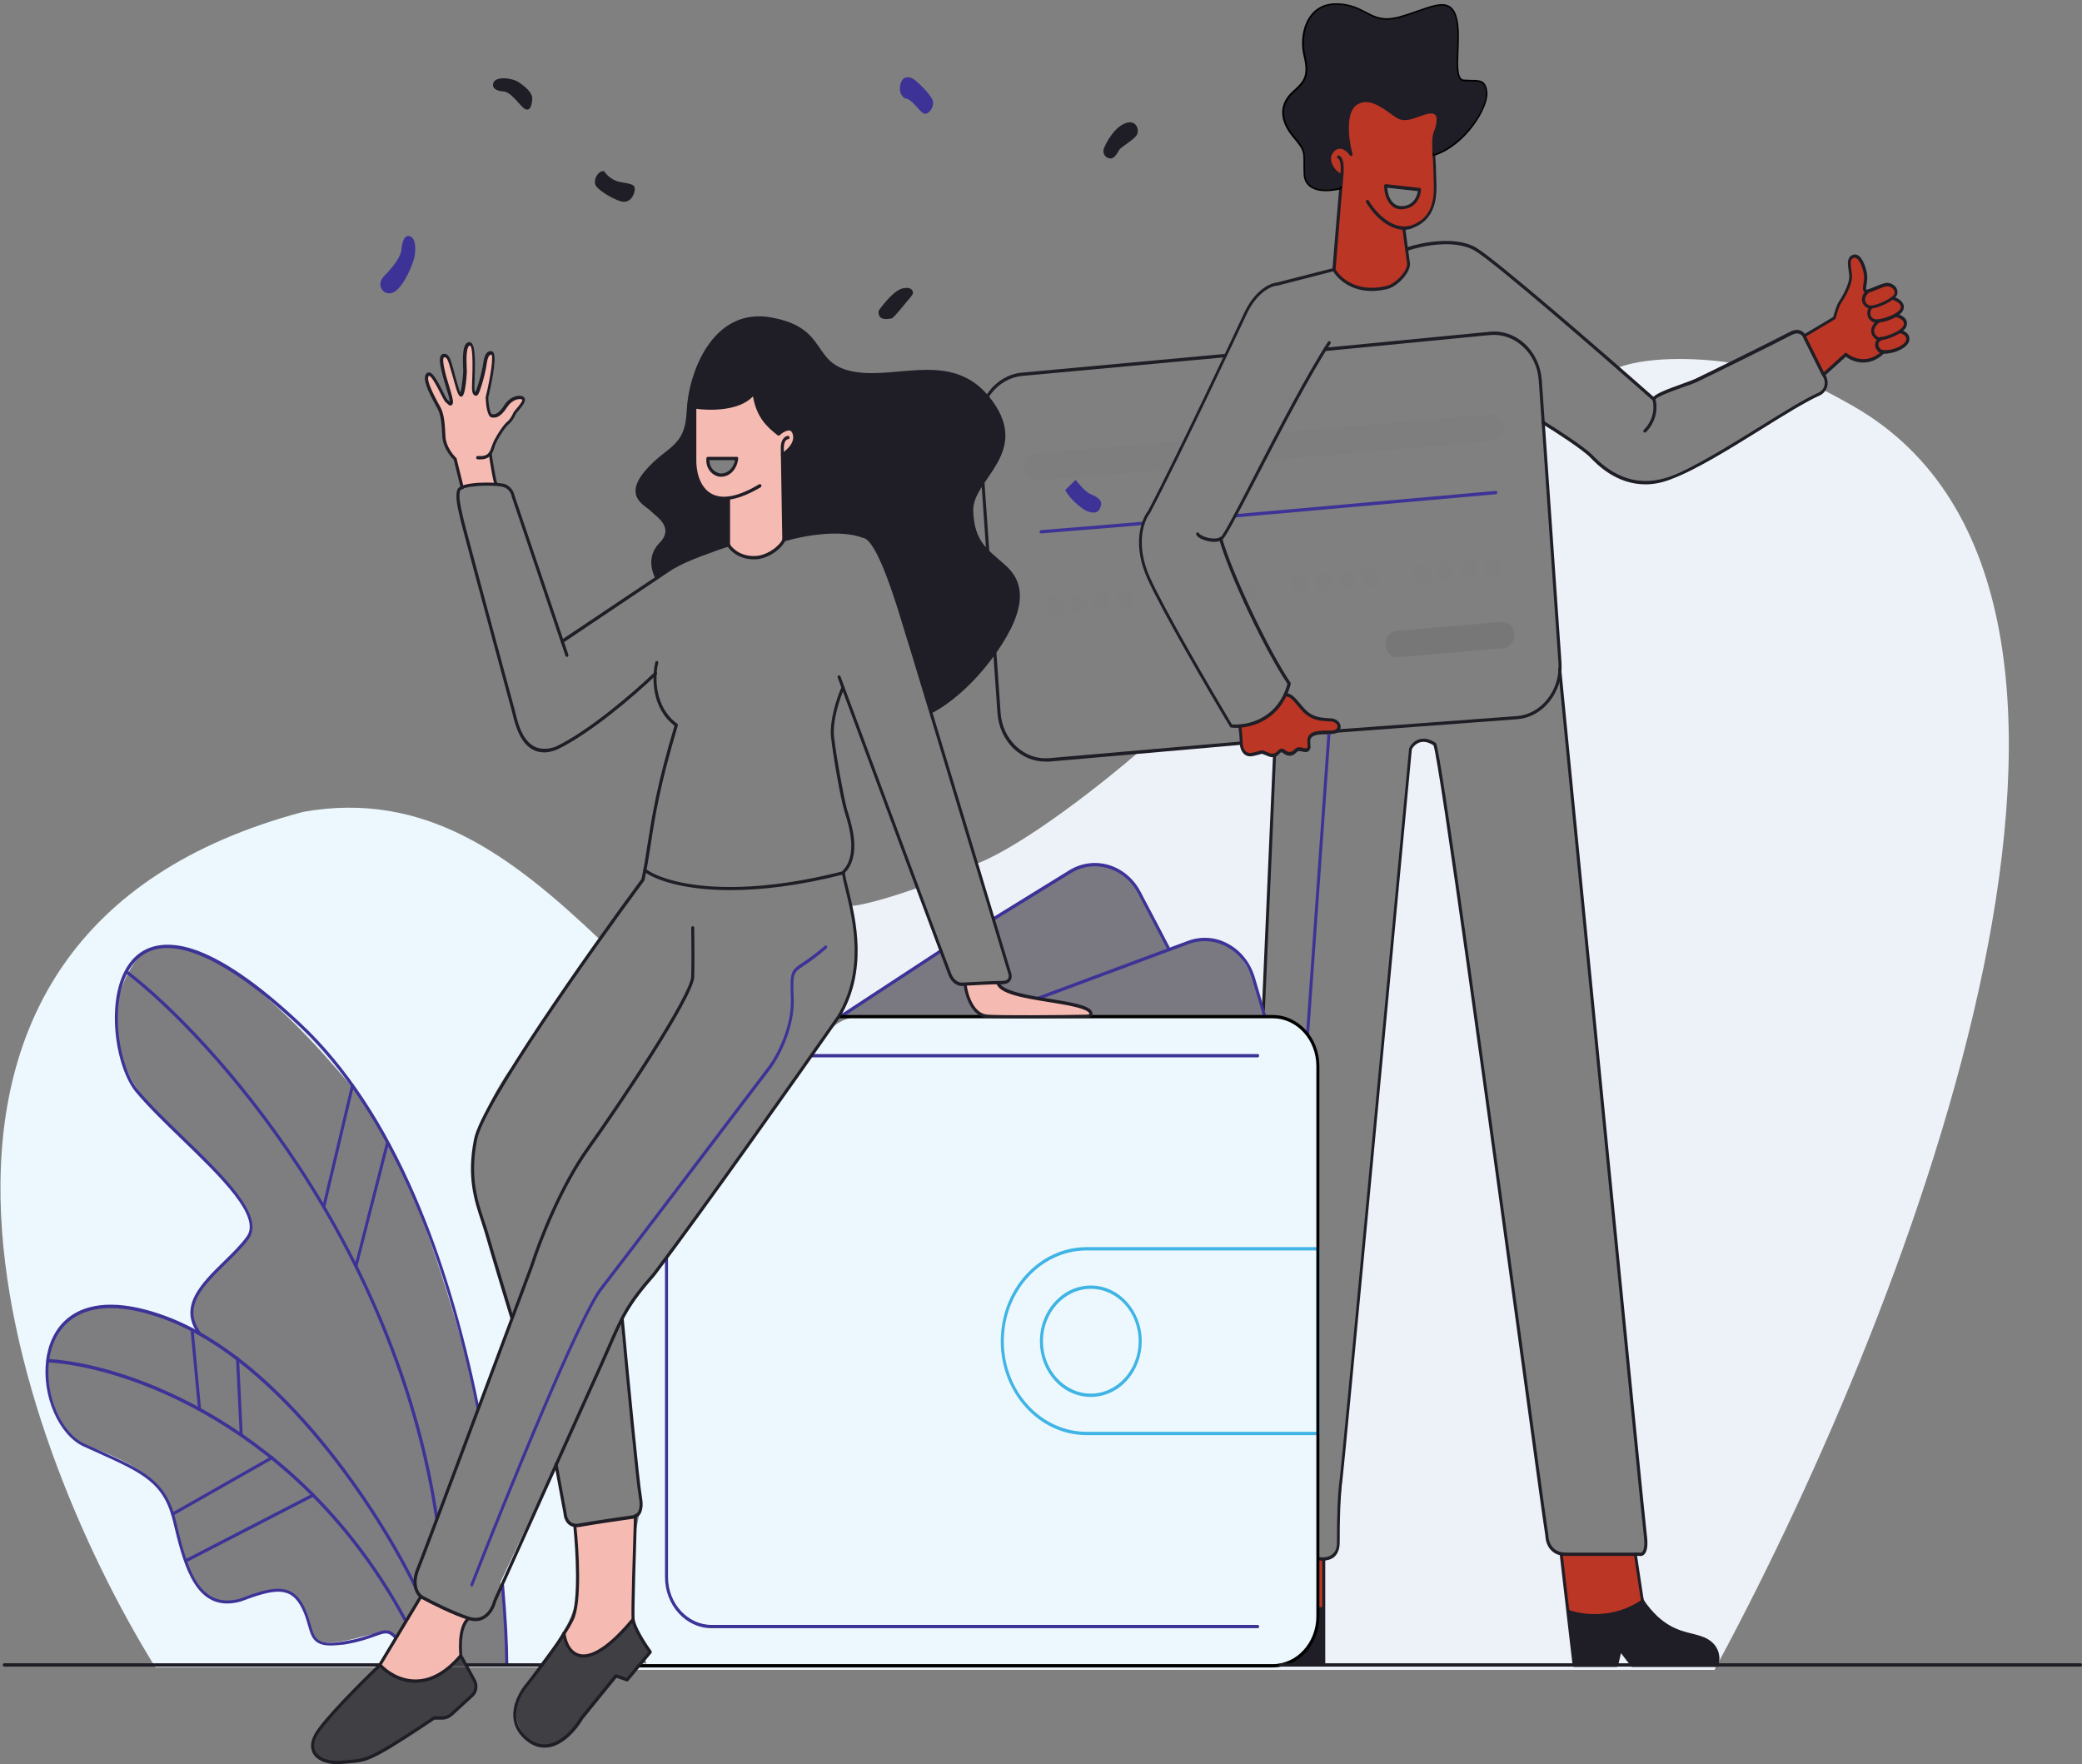 <svg width="144" height="122" viewBox="0 0 144 122" fill="none" xmlns="http://www.w3.org/2000/svg">
  <rect x="0" y="0" width="144" height="122" fill="#808080" stroke="none"/>
  <path fill-rule="evenodd" clip-rule="evenodd"
    d="M119.819 25.111C118.194 24.837 114.32 24.518 111.852 25.441C112.581 25.885 113.144 26.432 113.664 26.934C113.904 27.162 114.133 27.389 114.372 27.595C114.456 27.48 114.799 27.196 115.435 26.991C116.236 26.729 119.506 25.384 119.819 25.111ZM118.58 115.488H43.964L44.339 115.055H91.503V107.877C91.858 107.911 92.555 107.615 92.555 106.122C92.555 104.63 93.753 92.096 94.357 86.012L97.564 52.103C97.564 51.761 97.783 51.112 98.626 51.214C99.106 51.055 99.512 51.852 99.428 52.103L102.199 71.063L106.958 105.894C106.968 106.362 107.187 107.33 107.947 107.41C107.947 107.41 108.509 109.221 108.311 110.076L108.863 115.055H111.8L112.123 114.098L112.883 115.181H118.746C118.684 115.294 118.632 115.386 118.58 115.488ZM128.212 28.107C150.967 41.199 132.513 89.567 118.85 114.987C118.965 114.611 118.944 114.018 118.246 113.563C117.809 113.278 117.361 113.141 116.903 113.004C116.257 112.811 115.57 112.605 114.799 111.956C113.758 111.067 113.675 110.646 113.602 110.258C113.581 110.156 113.56 110.065 113.529 109.962C113.393 109.563 113.227 108.105 113.164 107.421C113.446 107.535 113.977 107.524 113.852 106.498C113.727 105.484 112.685 94.91 112.175 89.76L109.551 63.349L107.916 46.417L107.364 37.872L106.791 29.258L109.874 31.343C110.592 32.163 112.456 33.724 114.122 33.383C115.778 33.052 118.902 31.355 120.256 30.546L125.859 27.184L126.098 26.956C126.786 27.31 127.494 27.697 128.212 28.107ZM67.614 59.714C70.967 58.37 76.414 54.04 78.715 52.046L85.776 51.374C85.807 51.397 85.859 51.476 85.859 51.624C85.859 51.807 86.057 52.08 86.307 52.194C86.515 52.285 87.046 52.126 87.275 52.023C87.327 52.035 87.463 52.08 87.556 52.137C87.64 52.194 87.994 52.297 88.15 52.331L87.338 69.855C87.14 69.32 86.744 68.203 86.765 68.032C86.786 67.816 86.692 67.542 85.765 66.095C85.026 64.933 83.297 64.933 82.516 65.081L80.871 65.673C80.308 64.226 78.319 60.432 77.372 60.25C75.935 59.384 74.393 60.011 73.81 60.432L68.718 63.52C68.614 63.52 68.395 62.631 68.166 61.697C67.978 60.842 67.76 59.976 67.614 59.714ZM63.438 61.412C62.324 61.811 59.835 62.62 58.835 62.654C59.616 66.425 58.97 68.032 58.293 69.741C58.231 69.912 58.158 70.072 58.096 70.254L65.115 65.776L63.438 61.412Z"
    fill="#EDF2F8" />
  <path fill-rule="evenodd" clip-rule="evenodd"
    d="M41.465 64.956L35.393 73.798C34.227 75.381 32.05 79.221 32.748 81.922C33.446 84.622 34.8 89.157 35.393 91.082L33.092 97.326C31.863 92.017 28.531 80.304 25.011 75.985C20.616 70.573 13.482 63.133 9.577 66.198C6.286 70.459 8.921 75.267 10.952 77.068C12.691 78.686 16.273 82.184 16.732 83.209C16.825 83.414 16.919 83.608 17.013 83.779C17.471 84.668 17.731 85.203 16.732 86.149C16.7 86.183 16.659 86.217 16.617 86.251C15.378 87.414 12.983 89.681 13.264 90.82C13.493 91.755 13.701 92.131 13.784 92.199C11.754 91.003 7.099 89.168 4.641 91.31C1.569 93.999 3.995 99.263 5.87 99.936C7.744 100.608 11.368 101.987 11.848 104.459C12.337 106.932 13.232 111.068 15.722 110.749C16.742 110.623 17.419 110.395 17.96 110.213C18.741 109.951 19.231 109.791 20.054 110.145C20.772 110.452 21.001 111.273 21.22 112.025C21.428 112.743 21.616 113.403 22.178 113.54C22.97 113.734 24.167 113.426 25.021 113.198C25.427 113.096 25.761 113.005 25.927 113.005C26.115 113.005 26.281 112.936 26.417 112.868C26.666 112.754 26.864 112.663 27.083 113.005C27.198 113.175 27.27 113.267 27.312 113.301L26.115 115.226H32.227H35.008C34.977 113.927 34.894 111.216 34.81 110.737C34.737 110.259 34.644 109.666 34.612 109.427L38.424 101.326L39.038 104.653C39.069 104.869 39.246 105.325 39.715 105.462C39.715 105.576 39.746 105.883 39.778 106.282C39.871 107.319 40.028 109.051 39.944 110.133C39.882 110.669 39.569 111.979 38.84 113.005C38.57 113.608 37.986 114.349 37.382 115.124C37.33 115.181 37.289 115.249 37.237 115.306H10.744C0.736 99.161 -11.209 64.705 20.97 56.148C29.447 54.644 35.414 59.225 41.465 64.956ZM81.329 115.056H44.339L44.099 115.329H81.183C81.236 115.238 81.287 115.147 81.329 115.056Z"
    fill="#ECF8FD" />
  <g opacity="0.29">
    <g opacity="0.29">
      <path opacity="0.29" fill-rule="evenodd" clip-rule="evenodd"
        d="M33.062 97.406C32.104 92.12 28.719 79.848 22.877 73.114C15.577 64.694 10.224 63.862 8.6 67.383C6.975 70.904 8.6 75.382 10.995 77.125C12.973 78.948 16.743 82.514 17.097 83.756C17.16 83.996 17.222 84.178 17.285 84.349C17.524 85.067 17.597 85.283 16.754 86.149C16.577 86.332 16.358 86.537 16.119 86.776C14.931 87.927 13.192 89.613 13.286 90.593C13.369 91.527 13.64 92.051 13.775 92.188C11.495 90.878 6.402 88.963 4.215 91.812C1.966 95.299 4.319 99.241 5.777 99.89C7.548 100.449 11.224 102.124 11.807 104.368C11.87 104.608 11.932 104.858 11.995 105.109C12.671 107.809 13.484 111.022 15.827 110.817C16.556 110.749 17.108 110.555 17.608 110.373C18.347 110.099 19.003 109.86 20.013 110.134C20.357 110.225 21.117 110.749 21.367 112.139C21.68 113.882 22.409 113.803 23.273 113.689C23.606 113.643 24.116 113.472 24.648 113.301C25.491 113.016 26.387 112.72 26.772 112.857C27.272 113.039 27.428 113.199 27.438 113.256L29.125 110.43C28.928 110.236 28.573 109.689 28.761 108.994C28.928 108.288 31.698 100.973 33.062 97.406ZM32.218 115.17C32.104 114.999 31.864 114.555 31.854 114.167C31.843 113.677 31.843 113.324 31.989 112.777C32.114 112.333 32.312 112.036 32.406 111.934C32.666 112.014 33.26 112.105 33.603 111.763C33.947 111.433 34.28 110.658 34.405 110.316L34.791 109.496L35.041 115.17H32.218Z"
        fill="#3D3397" />
    </g>
  </g>
  <path
    d="M35.05 115.203C34.998 115.203 34.946 115.158 34.946 115.089C34.935 113.551 34.852 112.024 34.654 109.643C34.654 109.586 34.696 109.529 34.748 109.518C34.8 109.506 34.852 109.563 34.862 109.62C35.06 112.013 35.144 113.551 35.154 115.089C35.154 115.146 35.102 115.203 35.05 115.203ZM33.061 97.451C33.009 97.451 32.967 97.417 32.957 97.36C29.905 82.24 24.636 74.686 20.741 71.017C17.607 68.066 11.962 63.554 9.307 66.551C8.463 67.508 8.046 69.16 8.171 71.097C8.286 72.84 8.838 74.527 9.567 75.404C10.4 76.395 11.566 77.523 12.691 78.617C15.472 81.306 18.335 84.098 17.221 85.659C16.805 86.24 16.211 86.821 15.638 87.379C14.055 88.929 12.566 90.387 13.889 92.153C13.93 92.199 13.92 92.278 13.878 92.313C13.837 92.358 13.764 92.347 13.732 92.301C12.274 90.364 13.92 88.758 15.503 87.208C16.096 86.627 16.659 86.08 17.065 85.51C18.065 84.12 15.263 81.409 12.556 78.788C11.421 77.694 10.254 76.555 9.411 75.552C7.88 73.729 7.182 68.602 9.15 66.38C10.077 65.332 11.493 65.07 13.243 65.605C15.315 66.254 17.877 68.009 20.866 70.835C23.917 73.718 26.573 77.717 28.739 82.73C30.561 86.935 32.04 91.846 33.144 97.303C33.154 97.36 33.123 97.429 33.061 97.44C33.081 97.451 33.071 97.451 33.061 97.451Z"
    fill="#3D3397" />
  <path
    d="M22.876 113.802C21.699 113.802 21.532 113.21 21.303 112.401C21.21 112.059 21.095 111.672 20.887 111.25C20.116 109.655 18.95 109.894 16.648 110.76C16.315 110.851 16.003 110.897 15.722 110.897C13.326 110.897 12.618 107.9 11.973 105.223C11.327 102.534 9.879 101.884 6.703 100.448C6.411 100.323 6.109 100.186 5.787 100.038C4.068 99.252 2.881 96.517 3.194 94.068C3.318 93.111 3.725 91.789 4.964 90.957C6.443 89.966 8.692 89.989 11.483 91.026C19.554 94.034 26.364 104.573 28.843 109.723C28.874 109.78 28.853 109.849 28.801 109.883C28.749 109.917 28.687 109.894 28.655 109.837C26.187 104.71 19.418 94.239 11.41 91.254C8.682 90.239 6.495 90.205 5.068 91.162C3.954 91.914 3.548 93.088 3.412 93.988C8.838 94.341 20.824 98.523 28.093 111.934C28.124 111.991 28.104 112.059 28.062 112.093C28.01 112.127 27.947 112.105 27.916 112.059C20.678 98.728 8.765 94.569 3.381 94.227C3.121 96.563 4.245 99.115 5.859 99.856C6.182 100.004 6.484 100.141 6.776 100.266C9.921 101.679 11.504 102.385 12.17 105.188C12.899 108.219 13.649 111.353 16.586 110.566C18.783 109.735 20.189 109.359 21.064 111.17C21.272 111.615 21.387 112.013 21.491 112.367C21.772 113.347 21.907 113.837 23.792 113.517C24.823 113.347 25.459 113.119 25.917 112.948C26.625 112.697 26.916 112.583 27.479 113.198C27.52 113.244 27.52 113.312 27.479 113.358C27.437 113.404 27.375 113.404 27.333 113.358C26.864 112.845 26.677 112.902 25.979 113.153C25.511 113.324 24.875 113.552 23.823 113.734C23.449 113.768 23.136 113.802 22.876 113.802Z"
    fill="#3D3397" />
  <path
    d="M30.197 105.086C30.145 105.086 30.103 105.052 30.093 104.995C28.864 96.746 25.573 88.36 20.564 80.737C16.347 74.322 11.671 69.594 8.703 67.315C8.651 67.281 8.64 67.212 8.682 67.155C8.713 67.098 8.776 67.087 8.828 67.133C11.816 69.423 16.513 74.174 20.741 80.612C25.771 88.269 29.083 96.689 30.312 104.972C30.322 105.029 30.28 105.098 30.228 105.098C30.207 105.086 30.197 105.086 30.197 105.086Z"
    fill="#3D3397" />
  <path
    d="M22.418 83.494C22.408 83.494 22.397 83.494 22.387 83.494C22.335 83.482 22.293 83.414 22.314 83.357L24.282 75.051C24.293 74.994 24.355 74.948 24.407 74.971C24.459 74.982 24.501 75.051 24.48 75.108L22.512 83.414C22.502 83.459 22.46 83.494 22.418 83.494Z"
    fill="#3D3397" />
  <path
    d="M24.635 87.641C24.625 87.641 24.615 87.641 24.604 87.641C24.552 87.63 24.521 87.561 24.531 87.504L26.697 79.027C26.708 78.97 26.77 78.936 26.822 78.948C26.874 78.959 26.906 79.027 26.895 79.084L24.729 87.561C24.719 87.607 24.677 87.641 24.635 87.641Z"
    fill="#3D3397" />
  <path
    d="M13.795 97.498C13.743 97.498 13.701 97.452 13.691 97.395L13.18 91.983C13.17 91.926 13.211 91.869 13.274 91.857C13.326 91.857 13.378 91.892 13.389 91.96L13.899 97.372C13.909 97.429 13.868 97.486 13.805 97.498C13.805 97.498 13.805 97.498 13.795 97.498Z"
    fill="#3D3397" />
  <path
    d="M16.679 99.252C16.627 99.252 16.575 99.207 16.575 99.15L16.325 93.965C16.325 93.897 16.367 93.851 16.419 93.84C16.471 93.84 16.523 93.885 16.534 93.942L16.783 99.127C16.783 99.195 16.742 99.252 16.679 99.252Z"
    fill="#3D3397" />
  <path
    d="M11.941 104.824C11.9 104.824 11.868 104.801 11.848 104.767C11.816 104.71 11.837 104.641 11.889 104.619L18.773 100.71C18.825 100.676 18.887 100.699 18.908 100.756C18.94 100.813 18.919 100.881 18.867 100.904L11.983 104.812C11.973 104.824 11.962 104.824 11.941 104.824Z"
    fill="#3D3397" />
  <path
    d="M12.848 108.06C12.806 108.06 12.775 108.037 12.754 107.991C12.733 107.934 12.754 107.866 12.806 107.843L21.616 103.297C21.668 103.274 21.731 103.297 21.752 103.354C21.773 103.411 21.752 103.479 21.7 103.502L12.889 108.048C12.879 108.048 12.869 108.06 12.848 108.06Z"
    fill="#3D3397" />
  <path
    d="M91.524 115.169H88.879C89.545 115.021 90.16 114.383 90.535 113.813C91.191 113.164 91.201 111.751 91.128 111.124H91.524V115.169Z"
    fill="#1F1D25" />
  <path
    d="M108.884 115.136L108.395 111.478C110.196 111.752 111.019 112.082 113.622 110.749C115.164 113.142 116.715 112.743 118.007 113.392C119.038 113.917 118.913 114.771 118.725 115.136H112.841L112.081 114.053L111.8 115.136H108.884Z"
    fill="#1F1D25" />
  <path fill-rule="evenodd" clip-rule="evenodd"
    d="M92.713 12.133L92.265 18.616C92.369 19.003 93.035 19.823 94.837 19.994C96.639 20.165 97.316 18.889 97.43 18.228L97.159 15.813C98.201 15.517 98.503 15.357 98.898 14.696C99.43 14.115 99.273 11.916 99.18 10.685C99.159 10.355 99.138 10.093 99.138 9.956C99.138 9.569 99.221 9.273 99.305 8.976C99.378 8.726 99.44 8.498 99.451 8.224C99.471 7.643 99.023 7.643 98.586 7.837C98.232 7.997 97.493 8.167 97.159 8.224C96.576 8.122 96.243 7.86 95.92 7.586C95.524 7.267 95.15 6.948 94.327 6.948C92.817 7.119 93.088 9.489 93.41 10.651C93.285 10.252 92.702 10.013 92.254 10.355C91.65 11.084 92.306 11.848 92.713 12.133ZM88.037 49.277C87.506 49.836 86.277 50.154 85.735 50.246C85.777 50.519 85.871 51.112 85.871 51.328C85.871 51.59 85.975 52.046 86.246 52.148C86.464 52.228 86.985 52.114 87.225 52.046C87.339 52.08 87.641 52.171 87.933 52.251C88.193 52.319 88.318 52.183 88.433 52.046C88.485 51.989 88.526 51.943 88.578 51.909C88.672 51.852 88.766 51.921 88.87 52C88.953 52.057 89.047 52.126 89.162 52.148C89.339 52.183 89.401 52.137 89.516 52.046C89.568 52.012 89.63 51.955 89.724 51.909C89.901 51.807 89.932 51.818 90.026 51.852C90.088 51.875 90.161 51.898 90.317 51.909C90.599 51.932 90.588 51.704 90.567 51.408C90.557 51.294 90.557 51.18 90.557 51.066C90.578 50.667 91.109 50.679 91.494 50.679C91.525 50.679 91.557 50.679 91.588 50.679C91.609 50.679 91.63 50.679 91.65 50.679C92.036 50.679 92.577 50.679 92.629 50.246C92.681 49.801 91.9 49.756 91.338 49.733H91.286C90.713 49.699 90.016 49.129 89.797 48.662C89.62 48.297 89.13 48.092 88.901 48.035C88.828 48.206 88.568 48.719 88.037 49.277ZM124.819 23.265L126.881 22C126.954 21.738 127.172 21.111 127.453 20.621C127.808 20.017 128.058 19.311 127.974 18.741C127.891 18.171 127.88 17.693 128.276 17.693C128.672 17.693 129.047 18.547 129.036 19.072C129.036 19.322 128.995 19.55 128.964 19.721C128.932 19.915 128.911 20.04 128.953 20.051C129.016 20.086 129.151 20.12 129.203 20.131C129.536 19.938 130.296 19.596 130.682 19.755C131.15 19.949 131.192 20.143 131.13 20.314C131.088 20.45 130.973 20.576 130.921 20.633C131.15 20.701 131.609 20.895 131.567 21.214C131.525 21.521 131.348 21.703 131.255 21.761C131.442 21.863 131.817 22.137 131.796 22.376C131.775 22.615 131.598 22.832 131.505 22.911C131.661 22.991 131.963 23.219 131.921 23.47C131.859 23.789 131.473 24.153 131.13 24.244C130.848 24.313 130.369 24.358 130.161 24.37C129.994 24.575 129.557 24.985 129.099 24.985C128.651 24.985 128.12 24.757 127.849 24.643C127.776 24.609 127.724 24.586 127.703 24.586C127.599 24.552 126.6 25.486 126.11 25.953L124.819 23.265ZM108.438 111.386L107.99 107.512H113.145L113.613 110.725C113.416 110.896 112.728 111.329 111.551 111.637C110.375 111.944 108.99 111.603 108.438 111.386ZM91.161 111.124H91.598V107.865H91.161V111.124ZM95.837 12.862L98.18 13.124C98.159 13.523 97.899 14.343 96.982 14.377C96.066 14.4 95.837 13.374 95.837 12.862Z"
    fill="#BB3624" />
  <g opacity="0.29">
    <g opacity="0.29">
      <path opacity="0.29" fill-rule="evenodd" clip-rule="evenodd"
        d="M87.911 30.898L88.431 29.919L103.084 28.665C103.542 28.631 103.938 28.996 103.979 29.509C104.01 30.01 103.667 30.454 103.209 30.488L87.421 31.844L87.911 30.898ZM70.853 32.357C70.821 31.856 71.165 31.423 71.623 31.377L81.902 30.488L81.516 31.4L81.016 32.459L71.748 33.2C71.29 33.234 70.894 32.858 70.853 32.357Z"
        fill="#1F1D25" />
    </g>
  </g>
  <path
    d="M72.008 36.892C71.956 36.892 71.904 36.846 71.904 36.789C71.904 36.721 71.946 36.675 71.998 36.664L79.059 36.083C79.111 36.083 79.163 36.128 79.173 36.185C79.173 36.254 79.132 36.299 79.079 36.311L72.008 36.892C72.019 36.892 72.008 36.892 72.008 36.892ZM85.442 35.787C85.39 35.787 85.338 35.741 85.338 35.684C85.338 35.616 85.38 35.57 85.432 35.559L103.448 33.952C103.5 33.952 103.552 33.998 103.563 34.055C103.563 34.123 103.521 34.169 103.469 34.18L85.442 35.787C85.453 35.787 85.453 35.787 85.442 35.787Z"
    fill="#3D3397" />
  <g opacity="0.1">
    <path opacity="0.1"
      d="M72.967 42.498C73.289 42.498 73.55 42.212 73.55 41.86C73.55 41.507 73.289 41.222 72.967 41.222C72.645 41.222 72.384 41.507 72.384 41.86C72.384 42.212 72.645 42.498 72.967 42.498Z"
      fill="#1F1D25" />
  </g>
  <g opacity="0.1">
    <path opacity="0.1"
      d="M74.592 42.35C74.914 42.35 75.175 42.065 75.175 41.712C75.175 41.36 74.914 41.074 74.592 41.074C74.27 41.074 74.009 41.36 74.009 41.712C74.009 42.065 74.27 42.35 74.592 42.35Z"
      fill="#1F1D25" />
  </g>
  <g opacity="0.1">
    <path opacity="0.1"
      d="M76.216 42.213C76.538 42.213 76.799 41.927 76.799 41.575C76.799 41.222 76.538 40.937 76.216 40.937C75.894 40.937 75.633 41.222 75.633 41.575C75.633 41.927 75.894 42.213 76.216 42.213Z"
      fill="#1F1D25" />
  </g>
  <g opacity="0.1">
    <path opacity="0.1"
      d="M77.852 42.076C78.174 42.076 78.435 41.79 78.435 41.438C78.435 41.086 78.174 40.8 77.852 40.8C77.53 40.8 77.269 41.086 77.269 41.438C77.269 41.79 77.53 42.076 77.852 42.076Z"
      fill="#1F1D25" />
  </g>
  <g opacity="0.1">
    <path opacity="0.1"
      d="M86.319 41.347C86.641 41.347 86.902 41.062 86.902 40.709C86.902 40.357 86.641 40.071 86.319 40.071C85.996 40.071 85.735 40.357 85.735 40.709C85.735 41.062 85.996 41.347 86.319 41.347Z"
      fill="#1F1D25" />
  </g>
  <g opacity="0.1">
    <path opacity="0.1"
      d="M89.9 41.04C90.222 41.04 90.483 40.754 90.483 40.402C90.483 40.049 90.222 39.764 89.9 39.764C89.578 39.764 89.316 40.049 89.316 40.402C89.316 40.754 89.578 41.04 89.9 41.04Z"
      fill="#1F1D25" />
  </g>
  <g opacity="0.1">
    <path opacity="0.1"
      d="M91.525 40.891C91.847 40.891 92.108 40.606 92.108 40.253C92.108 39.901 91.847 39.615 91.525 39.615C91.203 39.615 90.941 39.901 90.941 40.253C90.941 40.606 91.203 40.891 91.525 40.891Z"
      fill="#1F1D25" />
  </g>
  <g opacity="0.1">
    <path opacity="0.1"
      d="M93.15 40.755C93.472 40.755 93.733 40.469 93.733 40.117C93.733 39.764 93.472 39.478 93.15 39.478C92.828 39.478 92.566 39.764 92.566 40.117C92.566 40.469 92.828 40.755 93.15 40.755Z"
      fill="#1F1D25" />
  </g>
  <g opacity="0.1">
    <path opacity="0.1"
      d="M94.784 40.618C95.106 40.618 95.368 40.332 95.368 39.98C95.368 39.627 95.106 39.342 94.784 39.342C94.462 39.342 94.201 39.627 94.201 39.98C94.201 40.332 94.462 40.618 94.784 40.618Z"
      fill="#1F1D25" />
  </g>
  <g opacity="0.1">
    <path opacity="0.1"
      d="M98.366 40.31C98.688 40.31 98.95 40.025 98.95 39.672C98.95 39.32 98.688 39.034 98.366 39.034C98.044 39.034 97.783 39.32 97.783 39.672C97.783 40.025 98.044 40.31 98.366 40.31Z"
      fill="#1F1D25" />
  </g>
  <g opacity="0.1">
    <path opacity="0.1"
      d="M99.991 40.162C100.313 40.162 100.575 39.876 100.575 39.524C100.575 39.171 100.313 38.886 99.991 38.886C99.669 38.886 99.408 39.171 99.408 39.524C99.408 39.876 99.669 40.162 99.991 40.162Z"
      fill="#1F1D25" />
  </g>
  <g opacity="0.1">
    <path opacity="0.1"
      d="M102.2 39.448C102.226 39.096 101.987 38.788 101.666 38.759C101.345 38.73 101.064 38.991 101.037 39.343C101.011 39.694 101.249 40.002 101.57 40.031C101.891 40.06 102.173 39.799 102.2 39.448Z"
      fill="#1F1D25" />
  </g>
  <g opacity="0.1">
    <path opacity="0.1"
      d="M103.251 39.889C103.573 39.889 103.834 39.604 103.834 39.251C103.834 38.899 103.573 38.613 103.251 38.613C102.929 38.613 102.668 38.899 102.668 39.251C102.668 39.604 102.929 39.889 103.251 39.889Z"
      fill="#1F1D25" />
  </g>
  <g opacity="0.29">
    <path opacity="0.29"
      d="M96.649 45.461C96.222 45.461 95.857 45.096 95.816 44.618C95.784 44.116 96.118 43.672 96.576 43.638L103.845 43.011C104.303 42.977 104.709 43.341 104.74 43.843C104.771 44.344 104.438 44.788 103.98 44.823L96.711 45.449C96.69 45.461 96.669 45.461 96.649 45.461Z"
      fill="#1F1D25" />
  </g>
  <path
    d="M85.484 50.338C85.359 50.338 85.255 50.326 85.151 50.315C85.12 50.315 85.088 50.292 85.078 50.269C83.568 47.763 80.444 42.396 79.382 40.072C78.299 37.702 78.913 35.958 79.392 35.354C81.371 31.617 85.588 22.639 86.057 21.636C86.796 20.052 87.859 19.574 88.317 19.54L92.243 18.537C92.284 18.525 92.337 18.548 92.357 18.594C92.691 19.22 93.857 20.269 95.888 19.779C96.565 19.619 97.314 18.753 97.325 18.275L97.002 15.848C96.992 15.791 97.033 15.723 97.085 15.723C97.137 15.711 97.2 15.757 97.2 15.814L97.523 18.252V18.263C97.523 18.879 96.658 19.824 95.929 19.995C93.857 20.497 92.618 19.448 92.212 18.765L88.348 19.756C88.338 19.756 88.338 19.756 88.327 19.756C87.911 19.779 86.932 20.223 86.224 21.727C85.745 22.741 81.527 31.731 79.548 35.468C79.548 35.48 79.538 35.48 79.538 35.491C79.09 36.049 78.517 37.702 79.548 39.969C80.6 42.271 83.693 47.569 85.203 50.098C86.276 50.19 88.369 49.734 89.046 47.295C87.494 44.994 85.026 39.787 84.318 37.28C84.297 37.223 84.328 37.155 84.391 37.132C84.443 37.109 84.505 37.143 84.526 37.212C85.245 39.707 87.723 44.937 89.254 47.204C89.275 47.238 89.275 47.273 89.275 47.307C88.64 49.722 86.671 50.338 85.484 50.338Z"
    fill="#1F1D25" />
  <path
    d="M113.759 29.919C113.727 29.919 113.707 29.908 113.686 29.885C113.644 29.839 113.654 29.771 113.696 29.726C114.435 28.985 114.415 28.085 114.3 27.686C110.624 24.439 103.355 18.126 101.991 17.329C100.647 16.543 98.377 16.987 97.357 17.34C97.305 17.363 97.242 17.329 97.221 17.26C97.2 17.192 97.232 17.135 97.294 17.112C98.336 16.759 100.679 16.303 102.085 17.124C103.459 17.933 110.78 24.279 114.456 27.526C114.467 27.538 114.488 27.561 114.488 27.572C114.633 28.005 114.675 29.053 113.842 29.885C113.8 29.919 113.779 29.919 113.759 29.919Z"
    fill="#1F1D25" />
  <path
    d="M113.811 33.497C111.79 33.497 110.468 32.13 109.968 31.617C109.458 31.093 107.583 29.874 106.667 29.315C106.615 29.281 106.594 29.213 106.625 29.156C106.656 29.099 106.719 29.076 106.771 29.11C107.698 29.68 109.583 30.91 110.114 31.446C110.739 32.084 112.623 34.032 115.529 32.939C117.206 32.312 119.601 30.819 121.715 29.509C123.298 28.529 124.787 27.595 125.766 27.162C125.974 27.071 126.13 26.888 126.182 26.672C126.245 26.433 126.182 26.182 126.005 25.931L125.995 25.92L124.756 23.436C124.756 23.424 124.745 23.424 124.745 23.413C124.714 23.311 124.631 23.162 124.485 23.105C124.318 23.026 124.12 23.06 123.881 23.185C123.079 23.618 117.872 26.182 117.331 26.433C117.154 26.512 116.82 26.638 116.445 26.763C115.716 27.025 114.613 27.412 114.467 27.652C114.435 27.709 114.373 27.72 114.321 27.686C114.269 27.652 114.258 27.583 114.29 27.526C114.456 27.241 115.3 26.922 116.383 26.535C116.758 26.398 117.081 26.284 117.247 26.205C117.789 25.954 122.985 23.39 123.787 22.957C124.079 22.798 124.339 22.775 124.568 22.878C124.818 22.991 124.922 23.231 124.943 23.322L126.172 25.783C126.38 26.079 126.453 26.41 126.38 26.717C126.307 27.002 126.109 27.241 125.849 27.355C124.881 27.788 123.391 28.711 121.819 29.691C119.694 31.013 117.289 32.506 115.602 33.132C114.946 33.394 114.352 33.497 113.811 33.497Z"
    fill="#1F1D25" />
  <path
    d="M83.975 37.474C83.673 37.474 83.361 37.394 83.111 37.28C82.965 37.212 82.788 37.109 82.736 36.972C82.715 36.915 82.746 36.847 82.799 36.824C82.851 36.801 82.913 36.836 82.934 36.893C82.944 36.915 83.028 36.995 83.225 37.086C83.569 37.234 84.09 37.314 84.423 37.155C84.621 37.029 85.704 34.944 86.839 32.734C88.432 29.657 90.421 25.829 91.848 23.641C91.879 23.596 91.942 23.573 91.994 23.619C92.046 23.653 92.056 23.721 92.015 23.778C90.599 25.943 88.609 29.771 87.016 32.848C85.36 36.038 84.715 37.257 84.496 37.36C84.35 37.44 84.163 37.474 83.975 37.474Z"
    fill="#1F1D25" />
  <path
    d="M87.985 52.365C87.87 52.365 87.797 52.331 87.651 52.274C87.61 52.251 87.547 52.228 87.485 52.206C87.443 52.194 87.422 52.183 87.391 52.172C87.287 52.126 87.287 52.126 87.172 52.16C87.089 52.183 86.943 52.228 86.683 52.285C86.433 52.342 86.214 52.297 86.048 52.149C85.86 51.978 85.746 51.682 85.746 51.328C85.746 50.975 85.683 50.451 85.652 50.234C85.642 50.178 85.683 50.109 85.735 50.109C85.798 50.098 85.85 50.143 85.85 50.2C85.881 50.428 85.944 50.964 85.944 51.328C85.944 51.602 86.027 51.852 86.162 51.966C86.277 52.069 86.433 52.103 86.621 52.058C86.87 52.001 87.006 51.955 87.1 51.932C87.266 51.875 87.297 51.887 87.454 51.944C87.474 51.955 87.506 51.966 87.547 51.978C87.61 52.001 87.672 52.023 87.714 52.046C87.901 52.126 87.933 52.137 88.12 52.103C88.224 52.08 88.287 52.012 88.36 51.944C88.433 51.864 88.526 51.773 88.651 51.773C88.755 51.773 88.828 51.83 88.901 51.887C88.995 51.955 89.089 52.023 89.245 52.001C89.37 51.989 89.432 51.921 89.516 51.852C89.609 51.761 89.713 51.659 89.911 51.682C89.995 51.693 90.067 51.704 90.13 51.727C90.328 51.773 90.39 51.773 90.432 51.682C90.453 51.636 90.442 51.545 90.432 51.454C90.411 51.214 90.37 50.85 90.796 50.656C91.078 50.531 91.432 50.531 91.744 50.531C92.036 50.531 92.338 50.531 92.442 50.405C92.504 50.326 92.525 50.257 92.504 50.178C92.463 50.041 92.306 49.927 92.119 49.904C92.036 49.893 91.942 49.881 91.828 49.881C91.421 49.858 90.88 49.836 90.359 49.437C90.109 49.243 89.911 48.992 89.724 48.776C89.443 48.434 89.214 48.149 88.891 48.161C88.839 48.161 88.787 48.115 88.787 48.047C88.787 47.978 88.828 47.933 88.891 47.933C89.307 47.922 89.588 48.263 89.891 48.628C90.067 48.844 90.255 49.072 90.484 49.255C90.953 49.619 91.463 49.642 91.838 49.665C91.952 49.676 92.057 49.676 92.15 49.688C92.411 49.733 92.64 49.904 92.702 50.121C92.754 50.28 92.713 50.451 92.588 50.588C92.421 50.77 92.109 50.77 91.734 50.781C91.442 50.781 91.109 50.781 90.869 50.895C90.588 51.021 90.609 51.226 90.63 51.454C90.64 51.59 90.661 51.727 90.599 51.83C90.463 52.069 90.265 52.023 90.078 51.978C90.015 51.966 89.953 51.955 89.88 51.944C89.776 51.932 89.734 51.978 89.641 52.058C89.557 52.149 89.443 52.251 89.255 52.263C89.026 52.285 88.88 52.183 88.776 52.103C88.724 52.058 88.672 52.035 88.63 52.023C88.589 52.023 88.547 52.058 88.485 52.126C88.401 52.217 88.297 52.32 88.13 52.354C88.089 52.365 88.026 52.365 87.985 52.365Z"
    fill="#1F1D25" />
  <path
    d="M72.3 52.672C71.509 52.672 70.759 52.365 70.145 51.807C69.468 51.18 69.062 50.291 68.989 49.323L67.624 29.702C67.489 27.708 68.853 25.942 70.676 25.771L84.662 24.484C84.714 24.484 84.766 24.529 84.776 24.586C84.776 24.654 84.735 24.7 84.683 24.712L70.697 25.999C68.989 26.159 67.697 27.811 67.833 29.679L69.207 49.3C69.27 50.211 69.655 51.032 70.29 51.624C70.926 52.217 71.728 52.502 72.561 52.433L85.828 51.282C85.88 51.282 85.932 51.328 85.943 51.385C85.943 51.453 85.901 51.499 85.849 51.51L72.582 52.672C72.477 52.672 72.384 52.672 72.3 52.672ZM92.399 50.679C92.347 50.679 92.295 50.633 92.295 50.576C92.295 50.508 92.337 50.462 92.389 50.451L104.875 49.528C105.719 49.471 106.479 49.049 107.031 48.343C107.583 47.648 107.853 46.759 107.791 45.836L106.427 26.307C106.364 25.395 105.979 24.563 105.333 23.971C104.698 23.378 103.886 23.094 103.042 23.173L91.66 24.279C91.608 24.279 91.556 24.233 91.545 24.176C91.545 24.108 91.587 24.062 91.639 24.051L103.032 22.945C103.927 22.854 104.792 23.162 105.469 23.789C106.146 24.415 106.562 25.304 106.635 26.284L107.999 45.813C108.072 46.793 107.781 47.739 107.187 48.491C106.593 49.243 105.781 49.687 104.885 49.744L92.399 50.679C92.41 50.679 92.399 50.679 92.399 50.679Z"
    fill="#1F1D25" />
  <path
    d="M87.379 69.969C87.317 69.969 87.275 69.912 87.275 69.855L88.046 52.252C88.046 52.183 88.098 52.138 88.15 52.138C88.213 52.138 88.254 52.195 88.254 52.252L87.484 69.855C87.484 69.912 87.432 69.969 87.379 69.969Z"
    fill="#1F1D25" />
  <path
    d="M90.431 71.701C90.369 71.701 90.327 71.644 90.327 71.576L91.806 50.827C91.806 50.759 91.858 50.713 91.921 50.724C91.983 50.724 92.025 50.781 92.014 50.85L90.535 71.587C90.535 71.655 90.494 71.701 90.431 71.701Z"
    fill="#3D3397" />
  <path
    d="M91.493 107.934C91.368 107.934 91.254 107.923 91.149 107.9C91.097 107.889 91.056 107.832 91.066 107.763C91.076 107.706 91.129 107.661 91.191 107.672C91.472 107.741 91.889 107.729 92.17 107.479C92.378 107.296 92.472 107.011 92.472 106.635C92.472 105.086 92.493 103.479 92.67 102.226C92.805 101.212 95.867 68.773 97.46 51.773C97.46 51.762 97.46 51.75 97.471 51.739C97.575 51.522 97.793 51.237 98.137 51.135C98.491 51.021 98.876 51.101 99.293 51.374C99.303 51.386 99.324 51.397 99.324 51.408C99.668 52.046 102.323 71.348 105.25 92.803C106.197 99.765 106.947 105.268 107.093 106.18C107.093 106.191 107.093 106.191 107.093 106.202C107.093 106.613 107.343 107.376 108.301 107.376H113.373C113.383 107.376 113.393 107.376 113.404 107.376C113.435 107.387 113.508 107.399 113.57 107.342C113.643 107.273 113.8 107.034 113.695 106.214C113.518 104.869 108.728 56.046 107.77 46.27C107.76 46.213 107.801 46.156 107.864 46.144C107.926 46.133 107.968 46.178 107.978 46.247C108.936 56.023 113.727 104.835 113.904 106.18C113.997 106.863 113.925 107.308 113.716 107.513C113.612 107.604 113.487 107.638 113.362 107.604H108.301C107.187 107.604 106.895 106.704 106.885 106.214C106.729 105.268 105.989 99.787 105.042 92.837C102.99 77.774 99.564 52.65 99.147 51.545C98.793 51.317 98.46 51.249 98.179 51.351C97.918 51.443 97.731 51.648 97.648 51.819C96.054 68.83 92.993 101.246 92.857 102.271C92.691 103.525 92.659 105.12 92.659 106.658C92.659 107.114 92.534 107.456 92.274 107.684C92.066 107.855 91.764 107.934 91.493 107.934Z"
    fill="#1F1D25" />
  <path
    d="M91.556 115.261C91.494 115.261 91.452 115.215 91.452 115.147V107.832C91.452 107.763 91.494 107.718 91.556 107.718C91.619 107.718 91.66 107.763 91.66 107.832V115.147C91.66 115.204 91.608 115.261 91.556 115.261Z"
    fill="#1F1D25" />
  <path
    d="M118.778 115.284H112.894C112.863 115.284 112.832 115.273 112.811 115.238L112.113 114.327L111.915 115.193C111.905 115.238 111.863 115.284 111.811 115.284H108.874C108.822 115.284 108.781 115.238 108.77 115.181L107.875 107.49C107.864 107.433 107.906 107.376 107.968 107.365C108.031 107.354 108.073 107.399 108.083 107.468L108.968 115.056H111.738L111.957 114.053C111.967 114.008 111.999 113.974 112.03 113.974C112.071 113.962 112.113 113.974 112.134 114.008L112.925 115.056H118.684C118.788 114.691 118.768 113.996 118.049 113.563C117.757 113.381 117.414 113.301 117.008 113.199C116.029 112.96 114.81 112.652 113.519 110.76C113.509 110.749 113.498 110.726 113.498 110.715L113.009 107.502C112.998 107.445 113.04 107.376 113.092 107.376C113.144 107.365 113.207 107.411 113.207 107.468L113.686 110.658C114.925 112.458 116.102 112.754 117.039 112.982C117.435 113.085 117.809 113.176 118.132 113.37C119.028 113.905 118.986 114.817 118.83 115.216C118.851 115.25 118.82 115.284 118.778 115.284Z"
    fill="#1F1D25" />
  <path
    d="M110.291 111.854C109.51 111.854 108.843 111.705 108.437 111.557C108.385 111.535 108.354 111.478 108.375 111.409C108.396 111.352 108.448 111.318 108.51 111.341C109.416 111.683 111.634 111.979 113.55 110.634C113.602 110.6 113.665 110.612 113.696 110.669C113.727 110.726 113.717 110.794 113.665 110.828C112.54 111.614 111.311 111.854 110.291 111.854Z"
    fill="#1F1D25" />
  <path
    d="M92.264 18.696C92.264 18.696 92.254 18.696 92.264 18.696C92.202 18.684 92.16 18.639 92.16 18.57C92.316 16.69 92.629 12.908 92.712 12.042C92.795 11.221 92.608 10.982 92.556 10.97C92.504 10.959 92.462 10.891 92.483 10.834C92.504 10.777 92.556 10.731 92.608 10.754C92.806 10.811 93.004 11.187 92.92 12.076C92.837 12.953 92.525 16.724 92.379 18.605C92.358 18.65 92.316 18.696 92.264 18.696Z"
    fill="#1F1D25" />
  <path
    d="M97.128 15.893C95.93 15.893 94.909 14.73 94.493 14.001C94.462 13.944 94.472 13.876 94.524 13.841C94.576 13.807 94.639 13.819 94.67 13.876C95.149 14.696 96.409 16.098 97.773 15.528C99.283 14.901 99.2 13.317 99.158 12.372C99.148 12.224 99.148 12.098 99.148 11.984C99.148 11.722 99.127 11.392 99.106 11.039C99.054 10.287 99.013 9.5 99.158 9.147C99.325 8.748 99.439 8.224 99.304 7.996C99.252 7.905 99.158 7.86 99.023 7.848C98.763 7.837 98.471 7.951 98.148 8.065C97.68 8.236 97.201 8.407 96.774 8.236C96.586 8.156 96.378 8.008 96.128 7.825C95.451 7.347 94.608 6.743 93.837 7.256C93.077 7.757 93.243 9.557 93.545 10.64C93.556 10.697 93.535 10.754 93.493 10.777C93.451 10.799 93.389 10.788 93.358 10.742C93.222 10.537 92.962 10.298 92.691 10.287C92.535 10.275 92.389 10.344 92.254 10.492C92.077 10.685 92.014 10.925 92.087 11.187C92.191 11.608 92.566 11.961 92.785 12.018C92.837 12.03 92.879 12.098 92.858 12.155C92.847 12.212 92.785 12.258 92.733 12.235C92.431 12.144 92.004 11.711 91.879 11.244C91.796 10.902 91.869 10.583 92.098 10.321C92.275 10.127 92.473 10.036 92.691 10.047C92.889 10.059 93.066 10.161 93.222 10.287C93.139 9.911 93.056 9.352 93.056 8.771C93.066 7.905 93.285 7.324 93.712 7.039C94.587 6.47 95.534 7.13 96.222 7.62C96.461 7.791 96.669 7.939 96.836 8.008C97.19 8.156 97.638 7.996 98.065 7.837C98.388 7.723 98.71 7.598 99.002 7.609C99.263 7.62 99.387 7.746 99.45 7.86C99.689 8.281 99.377 9.079 99.314 9.227C99.19 9.535 99.242 10.309 99.283 11.004C99.304 11.358 99.325 11.688 99.325 11.961C99.325 12.064 99.335 12.189 99.335 12.338C99.377 13.283 99.471 15.038 97.815 15.722C97.596 15.847 97.357 15.893 97.128 15.893Z"
    fill="#1F1D25" />
  <path
    d="M96.941 14.48C96.638 14.48 96.378 14.366 96.18 14.149C95.857 13.807 95.732 13.238 95.732 12.85C95.732 12.816 95.743 12.782 95.764 12.771C95.784 12.759 95.816 12.736 95.847 12.736L98.19 12.998C98.242 13.01 98.284 13.055 98.284 13.112C98.263 13.568 97.961 14.434 96.982 14.468C96.972 14.48 96.951 14.48 96.941 14.48ZM95.951 12.987C95.972 13.317 96.076 13.728 96.326 13.99C96.493 14.172 96.711 14.263 96.982 14.252C97.732 14.229 98.013 13.614 98.065 13.215L95.951 12.987Z"
    fill="#1F1D25" />
  <path
    d="M124.817 23.345C124.776 23.345 124.744 23.322 124.724 23.288C124.692 23.231 124.713 23.162 124.765 23.128L126.796 21.92C126.869 21.636 127.025 21.1 127.192 20.849C127.463 20.451 127.962 19.55 127.9 19.026C127.89 18.924 127.869 18.81 127.858 18.707C127.785 18.24 127.723 17.762 128.191 17.613C128.327 17.579 128.452 17.602 128.577 17.705C128.91 17.978 129.139 18.741 129.15 19.152C129.15 19.357 129.118 19.539 129.098 19.699C129.077 19.847 129.045 20.006 129.087 20.029C129.108 20.04 129.139 20.029 129.181 20.018C129.191 20.018 129.202 20.018 129.202 20.006C129.337 19.972 129.556 19.881 129.712 19.812C130.024 19.687 130.358 19.55 130.545 19.562C130.795 19.573 131.035 19.71 131.159 19.915C131.253 20.075 131.264 20.245 131.201 20.405C131.045 20.804 129.847 21.339 129.389 21.339C129.129 21.339 128.889 21.157 128.806 20.895C128.775 20.781 128.723 20.508 128.962 20.211C128.806 20.109 128.848 19.881 128.879 19.642C128.91 19.494 128.931 19.323 128.931 19.152C128.92 18.798 128.712 18.103 128.441 17.887C128.369 17.83 128.296 17.807 128.233 17.83C127.962 17.91 127.973 18.126 128.046 18.673C128.056 18.776 128.077 18.89 128.087 18.992C128.171 19.721 127.421 20.849 127.338 20.975C127.192 21.191 127.036 21.715 126.963 22.012C126.952 22.046 126.942 22.069 126.911 22.08L124.838 23.311C124.849 23.345 124.838 23.345 124.817 23.345ZM129.264 20.234C129.045 20.428 128.952 20.644 129.014 20.838C129.066 21.009 129.233 21.134 129.4 21.134C129.795 21.134 130.92 20.622 131.024 20.337C131.066 20.223 131.035 20.12 130.993 20.052C130.91 19.904 130.732 19.801 130.545 19.801C130.389 19.79 130.066 19.926 129.785 20.04C129.577 20.131 129.4 20.2 129.264 20.234Z"
    fill="#1F1D25" />
  <path
    d="M129.795 22.319C129.691 22.319 129.608 22.307 129.545 22.273C129.358 22.193 129.212 22.023 129.17 21.817C129.118 21.601 129.181 21.362 129.327 21.168C129.368 21.122 129.431 21.111 129.472 21.157C129.514 21.202 129.525 21.27 129.483 21.316C129.379 21.453 129.337 21.612 129.368 21.76C129.4 21.897 129.483 22 129.618 22.057C129.931 22.193 131.274 21.772 131.451 21.327C131.482 21.259 131.482 21.191 131.451 21.122C131.368 20.94 131.097 20.792 130.868 20.724C130.816 20.712 130.774 20.644 130.795 20.587C130.805 20.53 130.868 20.496 130.92 20.507C131.014 20.53 131.493 20.689 131.639 21.031C131.691 21.157 131.691 21.293 131.639 21.43C131.451 21.92 130.368 22.319 129.795 22.319Z"
    fill="#1F1D25" />
  <path
    d="M129.984 23.538C129.942 23.538 129.9 23.538 129.88 23.527C129.734 23.481 129.484 23.299 129.432 23.003C129.39 22.809 129.432 22.49 129.838 22.137C129.88 22.103 129.952 22.103 129.984 22.16C130.015 22.205 130.015 22.285 129.963 22.319C129.702 22.547 129.588 22.764 129.63 22.969C129.661 23.151 129.827 23.288 129.932 23.322C130.119 23.379 131.462 22.991 131.66 22.502C131.692 22.41 131.702 22.331 131.66 22.262C131.587 22.103 131.337 21.977 131.14 21.932C131.088 21.92 131.046 21.863 131.056 21.795C131.067 21.738 131.119 21.692 131.181 21.704C131.265 21.727 131.702 21.829 131.848 22.148C131.91 22.285 131.91 22.433 131.848 22.593C131.629 23.117 130.421 23.538 129.984 23.538Z"
    fill="#1F1D25" />
  <path
    d="M130.368 24.462C130.181 24.462 129.994 24.427 129.889 24.302C129.723 24.12 129.66 23.915 129.702 23.721C129.744 23.539 129.879 23.379 130.077 23.311C130.129 23.288 130.191 23.322 130.212 23.379C130.233 23.436 130.202 23.504 130.15 23.527C130.025 23.573 129.941 23.664 129.921 23.767C129.9 23.88 129.941 24.017 130.056 24.131C130.129 24.211 130.41 24.256 130.827 24.165C131.327 24.051 131.743 23.789 131.826 23.561C131.858 23.459 131.858 23.368 131.816 23.299C131.743 23.163 131.556 23.071 131.389 23.037C131.337 23.026 131.295 22.969 131.306 22.901C131.316 22.844 131.368 22.798 131.431 22.809C131.629 22.844 131.889 22.969 132.003 23.185C132.076 23.322 132.087 23.482 132.024 23.641C131.899 23.994 131.358 24.279 130.879 24.393C130.743 24.416 130.556 24.462 130.368 24.462Z"
    fill="#1F1D25" />
  <path
    d="M126.13 26.023C126.099 26.023 126.068 26.011 126.047 25.977C126.005 25.931 126.016 25.852 126.057 25.817L127.599 24.427C127.64 24.393 127.692 24.393 127.734 24.427C128.151 24.781 129.202 25.214 130.192 24.257C130.233 24.211 130.296 24.222 130.338 24.268C130.379 24.314 130.369 24.382 130.327 24.427C129.286 25.442 128.171 25.054 127.672 24.667L126.193 26C126.172 26.023 126.151 26.023 126.13 26.023Z"
    fill="#1F1D25" />
  <path
    d="M91.713 13.226C91.276 13.226 90.859 13.135 90.557 12.896C90.297 12.68 90.161 12.372 90.161 11.984C90.151 11.722 90.151 11.506 90.151 11.324C90.151 10.378 90.151 10.378 89.37 9.432C88.88 8.828 88.651 8.236 88.683 7.666C88.714 7.176 88.953 6.72 89.38 6.333C90.182 5.615 90.495 5.262 90.161 3.872C89.922 2.892 90.099 1.81 90.599 1.115C91.026 0.511 91.682 0.203 92.484 0.226C93.4 0.249 93.962 0.545 94.473 0.807C95.118 1.149 95.67 1.445 96.826 1.115C97.274 0.989 97.691 0.841 98.055 0.716C99.034 0.374 99.742 0.123 100.242 0.408C100.481 0.545 100.658 0.807 100.763 1.194C100.95 1.844 100.908 2.732 100.877 3.519C100.836 4.521 100.804 5.467 101.231 5.501C101.419 5.513 101.606 5.513 101.762 5.524C102.356 5.524 102.814 5.524 102.877 6.424C102.95 7.45 101.408 10.059 99.211 10.777C99.159 10.8 99.096 10.765 99.086 10.697C99.076 10.629 99.096 10.572 99.159 10.56C101.2 9.888 102.752 7.415 102.679 6.436C102.627 5.752 102.356 5.752 101.773 5.752C101.606 5.752 101.429 5.752 101.231 5.729C100.596 5.672 100.638 4.669 100.69 3.507C100.721 2.744 100.752 1.867 100.586 1.263C100.492 0.932 100.356 0.716 100.169 0.613C99.752 0.374 99.076 0.613 98.149 0.932C97.784 1.058 97.368 1.206 96.909 1.342C95.681 1.696 95.066 1.377 94.41 1.023C93.91 0.75 93.379 0.476 92.515 0.465C91.775 0.454 91.182 0.727 90.796 1.274C90.338 1.912 90.182 2.915 90.401 3.826C90.765 5.353 90.38 5.775 89.557 6.527C89.172 6.869 88.964 7.267 88.932 7.7C88.901 8.202 89.109 8.737 89.568 9.295C90.38 10.287 90.401 10.321 90.401 11.335C90.401 11.517 90.401 11.722 90.411 11.984C90.422 12.303 90.526 12.554 90.724 12.725C91.224 13.135 92.182 13.021 92.671 12.885C92.723 12.873 92.786 12.907 92.796 12.964C92.806 13.021 92.775 13.09 92.723 13.101C92.4 13.169 92.046 13.226 91.713 13.226Z"
    fill="black" />
  <path
    d="M90.265 11.985C90.296 13.306 91.869 13.204 92.66 12.987V12.885L92.764 12.178C92.389 11.928 91.733 11.255 92.119 10.503C92.504 9.751 93.181 10.31 93.462 10.674C93.139 9.569 92.837 7.29 94.201 6.983C95.618 6.812 96.076 8.145 97.107 8.179C97.232 8.202 97.565 8.202 97.888 8.031C98.294 7.826 99.169 7.473 99.356 7.86C99.544 8.247 99.45 8.68 99.263 9.227C99.106 9.672 99.148 10.367 99.19 10.663C101.304 9.968 102.855 7.427 102.782 6.424C102.71 5.422 102.147 5.695 101.231 5.615C100.314 5.536 101.085 2.721 100.668 1.217C100.241 -0.287 98.981 0.602 96.867 1.217C94.753 1.833 94.545 0.374 92.504 0.329C90.463 0.294 89.932 2.368 90.286 3.838C90.64 5.308 90.286 5.684 89.474 6.424C88.661 7.154 88.526 8.202 89.474 9.353C90.4 10.515 90.223 10.321 90.265 11.985Z"
    fill="#1F1D25" />
  <path
    d="M91.149 111.785V73.729C91.149 71.837 89.753 70.311 88.025 70.311H59.511C58.543 70.311 57.637 70.8 57.043 71.632C54.492 75.233 50.535 80.793 49.827 81.807C48.816 83.243 44.068 89.76 43.682 90.148C43.578 90.25 43.474 90.398 43.37 90.546C43.047 91.059 42.985 91.697 43.047 92.312L44.161 102.647C44.182 102.852 44.213 103 44.255 103.194C44.474 104.253 43.953 105.518 43.901 106.601C43.828 108.059 43.745 110.099 43.797 111.603C43.807 111.99 43.901 112.366 44.057 112.719C44.161 112.97 44.286 113.221 44.37 113.38C44.463 113.551 44.62 113.779 44.755 113.961C44.87 114.121 44.87 114.36 44.745 114.519C44.526 114.793 44.703 115.215 45.036 115.215H88.035C89.753 115.203 91.149 113.665 91.149 111.785Z"
    fill="#ECF8FD" />
  <g opacity="0.29">
    <path opacity="0.29"
      d="M65.063 65.765L58.263 70.231H68.198C67.573 70.049 67.042 69.764 66.719 68.112C66.198 68.18 65.813 67.713 65.688 67.474L65.063 65.765Z"
      fill="#3D3397" />
  </g>
  <g opacity="0.29">
    <path opacity="0.29"
      d="M73.947 60.341L68.75 63.531C69.146 64.716 69.906 67.177 69.844 67.599C69.76 68.134 68.99 67.735 69.01 67.975C69.031 68.214 69.635 68.465 70.239 68.704C70.843 68.943 74.488 69.524 75.071 69.718C75.54 69.877 75.467 70.128 75.373 70.231H87.453C87.485 69.969 87.068 68.897 86.422 66.96C85.537 64.978 83.507 64.875 82.6 65.081L80.851 65.639C80.414 64.442 78.893 61.856 77.841 60.5C76.477 59.258 74.675 59.873 73.947 60.341Z"
      fill="#3D3397" />
  </g>
  <path
    d="M91.15 99.252H75.165C71.885 99.252 69.219 96.335 69.219 92.757C69.219 89.168 71.885 86.251 75.165 86.251H91.161C91.223 86.251 91.265 86.297 91.265 86.365V99.138C91.255 99.206 91.213 99.252 91.15 99.252ZM75.165 86.479C71.999 86.479 69.427 89.293 69.427 92.757C69.427 96.221 71.999 99.024 75.165 99.024H91.057V86.479H75.165Z"
    fill="#3FB4E5" />
  <path
    d="M75.446 96.609C73.498 96.609 71.926 94.877 71.926 92.757C71.926 90.627 73.509 88.906 75.446 88.906C77.383 88.906 78.966 90.638 78.966 92.757C78.966 94.877 77.393 96.609 75.446 96.609ZM75.446 89.134C73.623 89.134 72.134 90.763 72.134 92.757C72.134 94.751 73.623 96.381 75.446 96.381C77.268 96.381 78.757 94.751 78.757 92.757C78.757 90.752 77.279 89.134 75.446 89.134Z"
    fill="#3FB4E5" />
  <path
    d="M87.473 70.379C87.432 70.379 87.39 70.345 87.369 70.299L86.599 67.69C86.317 66.721 85.703 65.947 84.87 65.491C84.037 65.035 83.1 64.967 82.225 65.286L71.78 69.171C71.728 69.194 71.665 69.16 71.644 69.103C71.623 69.046 71.655 68.977 71.707 68.955L82.162 65.069C83.089 64.727 84.089 64.796 84.964 65.286C85.838 65.764 86.495 66.596 86.796 67.621L87.567 70.231C87.588 70.288 87.557 70.356 87.505 70.379C87.505 70.379 87.484 70.379 87.473 70.379Z"
    fill="#3D3397" />
  <path
    d="M58.232 70.367C58.201 70.367 58.159 70.345 58.138 70.31C58.107 70.253 58.128 70.185 58.169 70.151L65.022 65.662C65.074 65.627 65.136 65.65 65.168 65.696C65.199 65.741 65.178 65.821 65.136 65.855L58.284 70.345C58.273 70.367 58.253 70.367 58.232 70.367ZM80.872 65.787C80.84 65.787 80.799 65.764 80.778 65.73L78.716 61.799C77.779 60.01 75.686 59.383 74.05 60.398L68.802 63.633C68.75 63.668 68.687 63.645 68.656 63.588C68.625 63.531 68.646 63.463 68.698 63.428L73.946 60.193C75.686 59.121 77.904 59.794 78.893 61.685L80.955 65.616C80.986 65.673 80.965 65.741 80.913 65.776C80.903 65.776 80.892 65.787 80.872 65.787Z"
    fill="#3D3397" />
  <path
    d="M88.026 115.318H44.183C44.121 115.318 44.079 115.272 44.079 115.204C44.079 115.135 44.121 115.09 44.183 115.09H88.026C89.692 115.09 91.046 113.609 91.046 111.786V73.729C91.046 71.906 89.692 70.425 88.026 70.425H58.065C58.002 70.425 57.961 70.38 57.961 70.311C57.961 70.243 58.002 70.197 58.065 70.197H88.026C89.807 70.197 91.254 71.781 91.254 73.729V111.786C91.254 113.734 89.807 115.318 88.026 115.318Z"
    fill="black" />
  <path
    d="M86.984 112.606H49.223C47.443 112.606 45.995 111.022 45.995 109.074V87.083C45.995 87.015 46.037 86.969 46.099 86.969C46.162 86.969 46.203 87.015 46.203 87.083V109.074C46.203 110.897 47.557 112.378 49.223 112.378H86.984C87.047 112.378 87.088 112.423 87.088 112.492C87.088 112.56 87.047 112.606 86.984 112.606ZM86.984 73.125H56.128C56.065 73.125 56.024 73.08 56.024 73.011C56.024 72.943 56.065 72.897 56.128 72.897H86.984C87.047 72.897 87.088 72.943 87.088 73.011C87.088 73.08 87.047 73.125 86.984 73.125Z"
    fill="#3D3397" />
  <g opacity="0.81">
    <path opacity="0.81"
      d="M29.208 116.207C28.01 116.514 26.698 115.648 26.188 115.181C25.48 115.887 23.834 117.551 22.907 118.576C21.97 119.602 21.72 120.149 21.71 120.297C21.408 121.22 22.335 122.029 23.564 121.835C24.959 122.28 28.437 120.012 30.01 118.827H30.457L31.02 118.702C31.457 118.314 32.405 117.471 32.717 117.141C33.019 116.822 32.947 116.377 32.874 116.207L31.863 114.543C31.468 114.965 30.395 115.899 29.208 116.207Z"
      fill="#1F1D25" />
  </g>
  <g opacity="0.81">
    <path opacity="0.81"
      d="M35.664 117.938C35.727 117.22 37.893 114.36 38.966 113.016C39.382 114.235 39.591 114.292 39.945 114.394C41.278 114.805 43.027 112.959 43.735 111.99C43.756 112.036 43.829 112.195 43.933 112.446C44.037 112.697 44.673 113.745 44.975 114.235L43.35 116.16L42.59 115.876L40.195 118.861C39.924 119.362 39.049 120.376 38.143 120.672C35.967 120.98 35.592 118.838 35.664 117.938Z"
      fill="#1F1D25" />
  </g>
  <path
    d="M45.339 40.015C45.339 40.015 44.527 38.659 45.599 37.565C46.682 36.471 45.391 35.73 44.995 35.332C44.599 34.933 43.121 34.352 44.599 32.586C46.078 30.82 47.391 31.002 47.495 28.427C47.599 25.852 49.255 21.215 53.347 21.955C57.429 22.696 55.992 25.191 59.117 25.715C62.23 26.239 66.073 24.143 68.666 27.766C71.259 31.389 67.229 33.19 67.312 35.332C67.396 37.474 68.26 37.952 69.541 39.092C70.822 40.231 71.124 41.974 68.916 45.131C66.708 48.275 64.438 49.324 64.438 49.324C64.438 49.324 63.272 45.324 62.772 43.934C62.116 42.658 62.376 42.236 62.022 41.336C61.522 40.391 60.731 37.474 59.908 37.223C59.085 36.972 58.565 36.665 56.138 36.972C55.919 36.801 54.212 37.314 54.212 37.314L54.097 31.389C54.097 31.389 55.076 31.036 54.878 30.227C54.68 29.418 53.774 30.136 53.774 30.136C53.774 30.136 52.722 29.122 52.556 28.632C52.441 28.21 52.17 27.755 52.097 27.333C52.097 27.333 51.067 28.267 50.567 28.222C50.067 28.176 48.067 28.222 48.067 28.222C48.067 28.222 48.099 31.344 48.557 32.392C49.005 33.429 49.775 34.375 50.129 34.477C50.306 34.534 50.254 34.466 50.442 34.477V37.724C50.442 37.724 50.233 37.759 49.702 37.986C49.171 38.226 48.734 38.021 46.255 39.434C45.776 39.73 45.339 40.015 45.339 40.015Z"
    fill="#1F1D25" />
  <path
    d="M68.281 70.276C67.26 70.208 66.833 68.784 66.75 68.089L69.01 67.986C69.343 69.16 74.602 69.148 75.373 69.946C75.571 70.22 75.331 70.288 75.185 70.288C73.311 70.299 69.301 70.345 68.281 70.276Z"
    fill="#F5BAB2" />
  <path
    d="M29.083 110.44L26.312 115.112C28.499 117.379 30.905 115.659 31.832 114.519C31.842 114.417 31.853 114.064 31.832 113.448C31.811 112.833 32.186 112.172 32.373 111.922L31.707 111.648L29.083 110.44Z"
    fill="#F5BAB2" />
  <path
    d="M39.871 110.646C40.038 109.848 39.871 106.909 39.757 105.541L43.943 104.869L43.776 111.945C43.672 112.104 43.412 112.469 43.183 112.708C42.891 113.004 41.475 114.349 40.454 114.497C39.423 114.645 38.788 113.164 39.111 112.834C39.434 112.515 39.663 111.649 39.871 110.646Z"
    fill="#F5BAB2" />
  <path
    d="M31.499 31.822L31.999 33.589C32.572 33.44 33.873 33.554 34.342 33.589L33.946 31.606C33.946 31.606 33.863 31.492 33.946 31.424C34.03 31.355 34.144 30.979 34.196 30.797C34.352 30.375 34.904 29.509 35.196 29.27C35.487 29.042 35.602 28.666 35.675 28.564C35.758 28.45 36.342 27.869 36.269 27.629C36.206 27.401 35.456 27.436 35.019 28.108C34.581 28.78 34.3 28.837 34.03 28.78C33.811 28.746 33.728 27.914 33.707 27.504C33.957 26.49 34.363 24.439 34.03 24.382C33.613 24.325 33.582 25.054 33.509 25.419C33.446 25.772 33.082 27.253 32.926 27.253C32.77 27.253 32.738 27.082 32.738 26.729C32.738 26.376 32.926 23.79 32.499 23.755C32.009 23.721 32.166 25.43 32.166 25.624C32.166 25.818 32.051 27.288 31.895 27.322C31.738 27.356 31.603 26.741 31.364 25.92C31.124 25.1 31.03 24.53 30.687 24.587C30.343 24.644 30.624 25.601 30.749 26.114C30.885 26.615 31.249 27.675 31.197 27.88C31.145 28.085 30.999 27.857 30.885 27.777C30.687 27.641 29.895 25.567 29.552 25.92C29.208 26.273 30.083 27.755 30.333 28.245C30.583 28.735 30.635 29.395 30.676 30.273C30.749 30.956 31.249 31.595 31.499 31.822Z"
    fill="#F5BAB2" />
  <path fill-rule="evenodd" clip-rule="evenodd"
    d="M50.4 37.667V34.443C49.671 34.556 48.192 34.226 48.056 31.959C48.056 31.036 48.046 30.295 48.036 29.703C48.025 28.848 48.015 28.347 48.056 28.153C49.098 28.256 51.379 28.21 52.139 27.15C52.66 29.144 53.191 29.52 53.701 29.885C53.753 29.93 53.815 29.965 53.867 30.01C54.086 29.839 54.607 29.441 54.815 29.714C55.075 30.056 55.034 30.591 54.638 30.99C54.326 31.309 54.169 31.4 54.138 31.4L54.242 37.291C54.003 37.736 53.222 38.613 52.056 38.522C50.9 38.442 50.472 37.918 50.4 37.667ZM48.983 31.697H50.962C50.879 32.414 50.389 32.847 49.868 32.836C49.535 32.825 48.921 32.483 48.983 31.697Z"
    fill="#F5BAB2" />
  <path
    d="M37.644 52.035C37.321 52.035 37.029 51.955 36.769 51.796C35.904 51.272 35.602 49.995 35.436 49.312C35.415 49.221 35.394 49.141 35.373 49.073C35.3 48.81 34.946 47.489 34.488 45.803C33.436 41.894 31.833 35.981 31.791 35.707C31.78 35.628 31.76 35.525 31.728 35.422C31.624 34.955 31.489 34.317 31.624 33.884C31.822 33.246 34.342 33.349 34.811 33.451C35.342 33.577 35.55 34.044 35.592 34.283L39.31 45.278C39.331 45.335 39.299 45.404 39.247 45.426C39.195 45.449 39.133 45.415 39.112 45.358L35.394 34.352C35.394 34.34 35.394 34.34 35.394 34.329C35.363 34.146 35.196 33.77 34.769 33.668C34.092 33.508 31.937 33.577 31.822 33.953C31.708 34.317 31.843 34.944 31.937 35.354C31.957 35.468 31.989 35.571 31.999 35.65C32.041 35.912 33.697 42.054 34.686 45.723C35.144 47.409 35.498 48.731 35.571 48.993C35.592 49.061 35.613 49.141 35.634 49.232C35.8 49.927 36.081 51.101 36.873 51.579C37.289 51.83 37.81 51.853 38.414 51.648C40.736 50.554 43.913 47.796 45.277 46.486C45.319 46.441 45.381 46.452 45.423 46.498C45.464 46.543 45.454 46.611 45.412 46.657C43.944 48.07 40.83 50.748 38.498 51.853H38.487C38.175 51.978 37.894 52.035 37.644 52.035Z"
    fill="#1F1D25" />
  <path
    d="M70.676 70.425C69.604 70.425 68.687 70.414 68.271 70.391C67.198 70.323 66.74 68.864 66.646 68.101C66.636 68.044 66.677 67.975 66.74 67.975C66.792 67.964 66.854 68.01 66.854 68.078C66.938 68.773 67.344 70.106 68.291 70.174C69.302 70.243 73.249 70.209 75.196 70.174C75.279 70.174 75.342 70.152 75.352 70.129C75.352 70.129 75.352 70.083 75.3 70.015C74.977 69.696 73.759 69.502 72.582 69.308C70.801 69.024 69.125 68.75 68.916 68.01C68.895 67.953 68.927 67.884 68.989 67.862C69.041 67.839 69.104 67.873 69.125 67.941C69.291 68.534 71.145 68.841 72.624 69.081C73.957 69.297 75.102 69.48 75.456 69.856L75.467 69.867C75.56 70.004 75.592 70.118 75.54 70.22C75.467 70.38 75.258 70.391 75.196 70.391C74.05 70.402 72.207 70.425 70.676 70.425Z"
    fill="#1F1D25" />
  <path
    d="M66.531 68.192C66.291 68.192 65.844 68.044 65.604 67.44C65.365 66.836 60.48 53.721 57.939 46.862C57.919 46.805 57.939 46.737 57.991 46.714C58.044 46.691 58.106 46.714 58.127 46.771C60.668 53.619 65.541 66.734 65.791 67.338C66.01 67.884 66.395 67.975 66.573 67.953C67.249 67.918 68.686 67.839 69.311 67.839C69.457 67.839 69.645 67.816 69.728 67.679C69.79 67.565 69.77 67.406 69.728 67.303L62.969 44.959C62.886 44.697 62.761 44.287 62.615 43.82C61.99 41.735 60.689 37.394 59.71 37.2C59.699 37.2 59.699 37.2 59.689 37.2C58.075 36.574 55.482 37.075 54.294 37.428C54.117 37.827 53.399 38.522 52.42 38.67C51.295 38.784 50.587 38.191 50.337 37.815C50.077 37.895 49.41 38.123 48.359 38.522C47.203 38.966 46.526 39.354 46.328 39.502L38.955 44.447C38.903 44.481 38.84 44.458 38.809 44.413C38.778 44.367 38.799 44.287 38.84 44.253L46.224 39.308C46.422 39.16 47.13 38.75 48.296 38.305C49.462 37.861 50.16 37.633 50.358 37.576C50.4 37.565 50.452 37.587 50.473 37.622C50.66 37.952 51.306 38.556 52.399 38.442C53.305 38.305 54.013 37.61 54.117 37.291C54.128 37.257 54.159 37.234 54.19 37.223C55.377 36.858 58.054 36.334 59.751 36.984C60.772 37.2 61.865 40.596 62.813 43.752C62.948 44.219 63.073 44.629 63.167 44.891L69.915 67.224C69.978 67.383 70.009 67.622 69.894 67.805C69.79 67.975 69.593 68.067 69.301 68.067C68.676 68.067 67.249 68.135 66.583 68.181C66.573 68.192 66.552 68.192 66.531 68.192Z"
    fill="#1F1D25" />
  <path
    d="M35.383 91.219C35.342 91.219 35.3 91.185 35.29 91.139C34.81 89.578 33.915 86.593 33.561 85.351C33.478 85.066 33.384 84.793 33.29 84.485C32.811 83.038 32.259 81.409 32.79 78.765C33.29 76.247 40.58 65.913 44.37 60.785C44.548 59.965 44.662 59.202 44.787 58.393C45.089 56.478 45.422 54.302 46.651 50.189C45.037 48.959 45.079 46.782 45.329 45.791C45.339 45.734 45.401 45.7 45.454 45.711C45.506 45.723 45.537 45.791 45.526 45.848C45.287 46.794 45.256 48.89 46.839 50.052C46.88 50.075 46.891 50.132 46.88 50.178C45.641 54.325 45.297 56.501 45.006 58.427C44.881 59.247 44.756 60.022 44.579 60.865C44.579 60.877 44.568 60.899 44.558 60.911C40.778 66.015 33.498 76.327 32.998 78.811C32.488 81.386 33.019 82.993 33.488 84.405C33.592 84.702 33.686 84.986 33.769 85.271C34.123 86.513 35.029 89.499 35.498 91.059C35.519 91.116 35.487 91.185 35.435 91.208C35.404 91.219 35.394 91.219 35.383 91.219Z"
    fill="#1F1D25" />
  <path
    d="M32.895 112.115C32.739 112.115 32.582 112.092 32.405 112.035C31.291 111.682 29.781 110.919 29.135 110.565C28.802 110.36 28.313 109.665 28.812 108.446C29.281 107.295 34.176 94.215 36.696 87.458C37.217 85.806 38.706 81.989 40.58 79.368C43.152 75.779 47.766 68.761 47.807 67.541C47.839 66.516 47.818 64.887 47.807 64.169C47.807 64.1 47.849 64.055 47.912 64.055C47.974 64.055 48.016 64.1 48.016 64.169C48.026 64.898 48.047 66.539 48.016 67.564C47.974 68.989 42.6 76.942 40.747 79.517C38.883 82.114 37.414 85.897 36.894 87.538C34.373 94.295 29.479 107.386 29.01 108.537C28.573 109.608 28.969 110.189 29.239 110.36C29.875 110.713 31.374 111.465 32.468 111.819C32.843 111.933 33.165 111.91 33.447 111.728C33.822 111.488 34.04 111.021 34.113 110.702C34.113 110.691 34.113 110.691 34.123 110.679L40.882 95.673C41.351 94.659 41.705 93.839 41.996 93.178C42.965 90.956 43.329 90.124 45.173 88.028C48.578 83.527 54.993 74.435 57.909 70.265C59.836 67.074 58.992 63.633 58.492 61.582C58.367 61.058 58.263 60.648 58.232 60.329C58.232 60.295 58.242 60.261 58.263 60.238C59.336 59.167 58.742 57.196 58.45 56.25C58.43 56.17 58.409 56.102 58.388 56.045C58.138 55.202 57.649 52.478 57.482 51.02C57.347 49.846 57.898 48.206 58.211 47.499C58.232 47.442 58.294 47.419 58.346 47.442C58.398 47.465 58.419 47.533 58.398 47.59C58.096 48.274 57.555 49.858 57.69 50.986C57.857 52.41 58.357 55.156 58.586 55.977C58.607 56.033 58.627 56.102 58.648 56.182C58.95 57.161 59.565 59.19 58.44 60.363C58.471 60.659 58.575 61.058 58.69 61.525C59.2 63.622 60.054 67.12 58.075 70.401C55.16 74.583 48.745 83.664 45.329 88.188C43.496 90.273 43.142 91.093 42.184 93.292C41.892 93.953 41.538 94.773 41.07 95.787L34.321 110.759C34.228 111.146 33.988 111.648 33.551 111.921C33.353 112.058 33.124 112.115 32.895 112.115Z"
    fill="#1F1D25" />
  <path
    d="M50.514 61.56C47.276 61.56 45.307 60.854 44.537 60.273C44.485 60.239 44.474 60.17 44.516 60.113C44.547 60.056 44.61 60.045 44.662 60.091C45.901 61.036 50.337 62.278 58.273 60.261C58.325 60.25 58.387 60.284 58.398 60.341C58.408 60.398 58.377 60.467 58.325 60.478C55.19 61.276 52.597 61.56 50.514 61.56Z"
    fill="#1F1D25" />
  <path
    d="M39.871 105.621C39.652 105.621 39.465 105.553 39.309 105.416C39.08 105.211 38.986 104.892 38.975 104.664L38.351 101.291C38.34 101.234 38.371 101.166 38.434 101.155C38.486 101.143 38.548 101.177 38.559 101.246L39.184 104.63V104.641C39.194 104.812 39.267 105.074 39.444 105.234C39.6 105.371 39.809 105.416 40.079 105.359C40.892 105.211 43.047 104.892 43.807 104.789C43.849 104.789 43.984 104.755 44.099 104.596C44.203 104.448 44.297 104.151 44.193 103.593C44.005 102.59 43.287 95.082 42.933 91.253C42.922 91.196 42.964 91.139 43.026 91.128C43.089 91.128 43.131 91.162 43.141 91.231C43.495 95.059 44.214 102.556 44.401 103.559C44.516 104.197 44.391 104.562 44.266 104.744C44.151 104.903 43.995 105.006 43.828 105.029C43.068 105.131 40.923 105.45 40.121 105.598C40.027 105.61 39.944 105.621 39.871 105.621Z"
    fill="#1F1D25" />
  <path
    d="M23.303 122.006C22.532 122.006 21.907 121.732 21.647 121.265C21.501 121.003 21.397 120.547 21.761 119.909C22.334 118.895 24.886 116.332 26.166 115.112L29.009 110.372C29.041 110.315 29.103 110.304 29.155 110.338C29.207 110.372 29.218 110.441 29.186 110.498L26.333 115.249C26.333 115.261 26.323 115.261 26.312 115.272C25.042 116.48 22.501 119.043 21.938 120.023C21.699 120.445 21.657 120.832 21.824 121.14C22.074 121.584 22.751 121.835 23.563 121.767L23.855 121.744C24.969 121.653 25.167 121.641 26.198 121.106C27.093 120.639 29.051 119.34 29.968 118.724C29.988 118.713 29.999 118.702 30.02 118.702H30.572C30.79 118.702 31.009 118.622 31.175 118.462L32.592 117.163C32.831 116.947 32.883 116.582 32.727 116.286L31.79 114.565C31.779 114.554 31.779 114.543 31.779 114.52C31.769 114.44 31.55 112.537 32.331 111.854C32.373 111.82 32.446 111.82 32.477 111.876C32.508 111.933 32.508 112.002 32.456 112.036C31.946 112.48 31.894 113.722 31.977 114.474L32.904 116.172C33.112 116.559 33.04 117.049 32.727 117.334L31.311 118.633C31.103 118.815 30.842 118.929 30.572 118.929H30.051C29.124 119.556 27.177 120.844 26.291 121.311C25.229 121.869 24.99 121.88 23.875 121.972L23.584 121.994C23.49 122.006 23.396 122.006 23.303 122.006ZM37.653 120.866C37.226 120.866 36.809 120.707 36.424 120.399C35.872 119.955 35.56 119.408 35.508 118.781C35.435 117.858 35.945 116.924 36.403 116.4C37.236 115.352 38.955 113.061 39.496 111.911C40.027 110.771 39.83 107.25 39.653 105.541C39.642 105.484 39.684 105.427 39.746 105.416C39.798 105.405 39.85 105.45 39.861 105.519C40.048 107.251 40.246 110.828 39.684 112.013C39.132 113.187 37.393 115.5 36.549 116.548C36.112 117.038 35.633 117.904 35.706 118.758C35.747 119.328 36.028 119.818 36.528 120.217C36.986 120.582 37.476 120.707 37.986 120.604C38.903 120.411 39.715 119.488 40.132 118.758L40.142 118.747L42.516 115.83C42.547 115.796 42.589 115.785 42.631 115.796L43.339 116.047L44.839 114.246C44.609 113.916 43.735 112.651 43.683 111.979C43.641 111.398 43.776 107.034 43.849 104.812C43.849 104.744 43.901 104.698 43.953 104.698C44.016 104.698 44.057 104.755 44.057 104.812C43.985 107.034 43.849 111.387 43.891 111.956C43.933 112.469 44.609 113.563 45.057 114.178C45.089 114.224 45.089 114.281 45.057 114.326L43.453 116.252C43.422 116.286 43.381 116.297 43.349 116.286L42.641 116.035L40.319 118.895C39.871 119.659 39.017 120.627 38.038 120.832C37.903 120.855 37.778 120.866 37.653 120.866Z"
    fill="#1F1D25" />
  <path
    d="M40.361 114.634C40.215 114.634 40.08 114.611 39.944 114.565C39.403 114.383 39.007 113.779 38.903 112.959C38.892 112.902 38.934 112.833 38.997 112.833C39.049 112.822 39.111 112.868 39.111 112.936C39.142 113.209 39.309 114.121 40.007 114.36C40.59 114.565 41.704 114.315 43.672 111.967C43.714 111.922 43.777 111.922 43.818 111.956C43.86 112.002 43.86 112.07 43.829 112.116C42.423 113.79 41.257 114.634 40.361 114.634Z"
    fill="#1F1D25" />
  <path
    d="M32.634 109.723C32.623 109.723 32.603 109.723 32.592 109.711C32.54 109.688 32.519 109.62 32.54 109.563C34.977 103.33 39.986 91.025 41.486 89.076C42.996 87.128 49.796 78.172 53.181 73.706C53.733 72.954 54.764 71.028 54.701 69.08C54.639 67.211 54.659 67.143 55.534 66.562C55.888 66.323 56.367 66.004 57.044 65.411C57.086 65.377 57.159 65.377 57.19 65.434C57.221 65.479 57.221 65.559 57.169 65.593C56.471 66.197 55.992 66.528 55.628 66.767C54.836 67.291 54.836 67.291 54.899 69.091C54.961 71.097 53.899 73.091 53.337 73.865C49.952 78.332 43.142 87.288 41.632 89.236C40.153 91.162 35.154 103.433 32.717 109.666C32.717 109.7 32.676 109.723 32.634 109.723Z"
    fill="#3D3397" />
  <path
    d="M28.729 116.377C27.625 116.377 26.698 115.785 26.198 115.215C26.157 115.169 26.157 115.101 26.198 115.055C26.24 115.01 26.302 115.01 26.344 115.055C26.823 115.591 27.708 116.161 28.77 116.149C29.822 116.138 30.832 115.557 31.78 114.44C31.822 114.394 31.884 114.394 31.926 114.429C31.968 114.463 31.968 114.543 31.936 114.588C30.957 115.75 29.895 116.354 28.781 116.377C28.76 116.377 28.75 116.377 28.729 116.377Z"
    fill="#1F1D25" />
  <path
    d="M50.066 34.579C49.65 34.579 49.296 34.476 48.983 34.271C48.192 33.747 47.931 32.642 47.952 31.776V28.141C47.952 28.073 47.994 28.027 48.056 28.027C48.119 28.027 48.161 28.073 48.161 28.141V31.776C48.14 32.574 48.379 33.599 49.098 34.078C49.868 34.59 51.014 34.385 52.503 33.496C52.555 33.462 52.618 33.485 52.649 33.542C52.68 33.599 52.659 33.667 52.607 33.702C51.618 34.283 50.775 34.579 50.066 34.579Z"
    fill="#1F1D25" />
  <path
    d="M54.118 31.56C54.076 31.56 54.045 31.537 54.024 31.503C53.993 31.446 54.014 31.378 54.066 31.343C54.399 31.15 54.993 30.626 54.836 30.044C54.795 29.896 54.732 29.805 54.639 29.782C54.441 29.726 54.128 29.908 53.92 30.102C53.878 30.136 53.826 30.136 53.795 30.113C53.035 29.52 52.337 28.871 52.077 27.413C51.129 28.438 49.057 28.415 48.036 28.256C47.984 28.244 47.942 28.187 47.953 28.13C47.963 28.073 48.015 28.028 48.067 28.039C49.098 28.21 51.264 28.221 52.066 27.093C52.087 27.059 52.139 27.037 52.17 27.048C52.212 27.059 52.243 27.093 52.243 27.139C52.452 28.643 53.087 29.281 53.847 29.874C54.003 29.737 54.378 29.463 54.701 29.566C54.816 29.6 54.961 29.703 55.045 29.988C55.242 30.705 54.555 31.321 54.17 31.549C54.149 31.56 54.139 31.56 54.118 31.56Z"
    fill="#1F1D25" />
  <path
    d="M50.389 37.838C50.327 37.838 50.285 37.792 50.285 37.724V34.454C50.285 34.385 50.327 34.34 50.389 34.34C50.452 34.34 50.493 34.385 50.493 34.454V37.724C50.493 37.792 50.452 37.838 50.389 37.838Z"
    fill="#1F1D25" />
  <path
    d="M54.211 37.474C54.159 37.474 54.107 37.428 54.107 37.36C54.075 35.503 54.013 31.651 54.003 31.036C53.992 30.626 54.107 30.41 54.211 30.296C54.294 30.204 54.398 30.148 54.502 30.148C54.565 30.148 54.607 30.193 54.607 30.261C54.607 30.33 54.565 30.375 54.502 30.375C54.471 30.375 54.409 30.398 54.357 30.455C54.284 30.535 54.211 30.694 54.211 31.025C54.221 31.64 54.284 35.503 54.315 37.349C54.315 37.417 54.273 37.474 54.211 37.474Z"
    fill="#1F1D25" />
  <path
    d="M31.968 33.827C31.926 33.827 31.884 33.792 31.864 33.747L31.385 31.799C31.114 31.536 30.635 30.898 30.593 30.203C30.552 29.315 30.499 28.699 30.26 28.255C30.229 28.198 30.187 28.13 30.145 28.05C29.635 27.116 29.166 26.17 29.5 25.828C29.552 25.771 29.625 25.748 29.698 25.76C29.968 25.805 30.25 26.329 30.624 27.07C30.749 27.309 30.895 27.605 30.947 27.64C30.978 27.662 31.02 27.697 31.051 27.731C31.062 27.742 31.083 27.765 31.103 27.776C31.114 27.617 30.926 27.013 30.812 26.648C30.749 26.455 30.697 26.261 30.656 26.113L30.645 26.079C30.479 25.441 30.333 24.86 30.489 24.597C30.531 24.529 30.593 24.483 30.676 24.472C31.051 24.415 31.187 24.894 31.364 25.555C31.395 25.657 31.416 25.76 31.447 25.873C31.489 26.022 31.53 26.158 31.562 26.284C31.655 26.637 31.77 27.024 31.843 27.15C31.936 26.888 32.041 25.862 32.041 25.623C32.041 25.6 32.041 25.555 32.03 25.497C31.999 24.837 31.989 24.039 32.239 23.766C32.301 23.697 32.384 23.663 32.478 23.663C32.811 23.686 32.905 24.427 32.822 26.409C32.811 26.557 32.811 26.66 32.811 26.717C32.811 27.036 32.843 27.104 32.874 27.116C32.999 26.933 33.29 25.862 33.374 25.406C33.384 25.349 33.395 25.292 33.405 25.224C33.467 24.825 33.551 24.233 33.998 24.29C34.04 24.301 34.092 24.312 34.134 24.392C34.394 24.814 33.884 27.013 33.769 27.503C33.801 28.164 33.926 28.608 34.009 28.642C34.217 28.677 34.467 28.665 34.884 28.016C35.238 27.457 35.769 27.332 36.04 27.378C36.175 27.4 36.269 27.469 36.3 27.571C36.362 27.776 36.154 28.061 35.79 28.483C35.748 28.528 35.706 28.574 35.696 28.597C35.685 28.619 35.654 28.665 35.633 28.722C35.55 28.893 35.425 29.144 35.196 29.326C34.925 29.542 34.394 30.386 34.248 30.784C34.228 30.841 34.207 30.887 34.196 30.944C34.071 31.343 33.905 31.844 33.03 31.764C32.968 31.764 32.926 31.707 32.936 31.639C32.947 31.571 32.988 31.525 33.051 31.536C33.769 31.605 33.884 31.252 34.009 30.875C34.03 30.819 34.05 30.762 34.071 30.705C34.238 30.272 34.79 29.394 35.092 29.155C35.279 29.007 35.394 28.779 35.467 28.631C35.498 28.562 35.519 28.517 35.55 28.471C35.571 28.449 35.602 28.403 35.654 28.346C36.092 27.845 36.133 27.697 36.123 27.651C36.123 27.651 36.092 27.617 36.019 27.605C35.8 27.571 35.373 27.697 35.081 28.152C34.644 28.825 34.332 28.927 33.998 28.87C33.686 28.813 33.603 27.89 33.592 27.503C33.592 27.491 33.592 27.48 33.592 27.469C33.978 25.873 34.113 24.666 33.998 24.529C33.78 24.506 33.707 24.848 33.644 25.27C33.634 25.338 33.624 25.406 33.613 25.463C33.582 25.634 33.478 26.09 33.353 26.512C33.124 27.298 33.03 27.366 32.936 27.366C32.645 27.366 32.645 26.979 32.645 26.728C32.645 26.671 32.645 26.557 32.655 26.409C32.749 24.108 32.572 23.914 32.509 23.902C32.478 23.902 32.457 23.914 32.426 23.936C32.28 24.096 32.239 24.62 32.28 25.497C32.28 25.566 32.291 25.611 32.291 25.634C32.291 25.646 32.228 27.355 31.936 27.423C31.718 27.48 31.614 27.104 31.405 26.363C31.374 26.238 31.332 26.101 31.291 25.953C31.26 25.839 31.228 25.737 31.197 25.634C31.02 25.008 30.926 24.677 30.729 24.711C30.708 24.711 30.697 24.723 30.687 24.734C30.572 24.928 30.781 25.703 30.864 26.033L30.874 26.067C30.916 26.204 30.968 26.398 31.03 26.591C31.239 27.275 31.364 27.708 31.322 27.879C31.301 27.97 31.26 28.016 31.197 28.038C31.093 28.073 31.01 27.993 30.937 27.913C30.905 27.89 30.885 27.856 30.854 27.845C30.77 27.788 30.666 27.594 30.458 27.184C30.25 26.774 29.864 26.022 29.677 25.988C29.666 25.988 29.666 25.988 29.656 25.999C29.416 26.25 30.114 27.526 30.343 27.947C30.385 28.027 30.427 28.095 30.458 28.152C30.718 28.642 30.77 29.28 30.812 30.203C30.843 30.841 31.312 31.445 31.551 31.662C31.572 31.673 31.582 31.696 31.582 31.719L32.072 33.701C32.082 33.758 32.051 33.827 31.999 33.838C31.978 33.827 31.968 33.827 31.968 33.827Z"
    fill="#1F1D25" />
  <path
    d="M49.868 32.972C49.858 32.972 49.858 32.972 49.847 32.972C49.639 32.972 49.337 32.858 49.118 32.596C48.983 32.437 48.816 32.141 48.858 31.696C48.858 31.639 48.91 31.594 48.962 31.594H50.962C50.993 31.594 51.024 31.605 51.035 31.628C51.055 31.651 51.066 31.685 51.055 31.719C50.983 32.448 50.483 32.972 49.868 32.972ZM49.066 31.822C49.066 32.061 49.139 32.277 49.275 32.437C49.452 32.642 49.702 32.745 49.858 32.745C50.337 32.756 50.733 32.368 50.837 31.822H49.066Z"
    fill="#1F1D25" />
  <path
    d="M34.31 33.542C34.3 33.542 34.289 33.542 34.279 33.542C34.206 33.519 34.164 33.508 34.008 32.642C33.925 32.186 33.852 31.685 33.81 31.411C33.8 31.354 33.841 31.286 33.894 31.286C33.946 31.274 34.008 31.32 34.008 31.377C34.102 32.061 34.3 33.189 34.373 33.36C34.404 33.382 34.414 33.428 34.404 33.474C34.404 33.508 34.362 33.542 34.31 33.542Z"
    fill="#1F1D25" />
  <path fill-rule="evenodd" clip-rule="evenodd"
    d="M0.298 115.032C0.236 115.032 0.194 115.078 0.194 115.146C0.194 115.215 0.236 115.26 0.298 115.26H26.281C26.344 115.26 26.385 115.215 26.385 115.146C26.385 115.078 26.344 115.032 26.281 115.032H0.298ZM88.577 115.032C88.515 115.032 88.473 115.078 88.473 115.146C88.473 115.215 88.515 115.26 88.577 115.26H143.896C143.958 115.26 144 115.215 144 115.146C144 115.078 143.958 115.032 143.896 115.032H88.577ZM32.332 115.032C32.269 115.032 32.228 115.078 32.228 115.146C32.228 115.215 32.269 115.26 32.332 115.26H37.497C37.559 115.26 37.601 115.215 37.601 115.146C37.601 115.078 37.559 115.032 37.497 115.032H32.332Z"
    fill="#1F1D25" />
  <path
    d="M34.79 6.322C34.79 6.322 33.977 6.288 34.113 5.764C34.248 5.24 35.425 5.377 35.894 5.696C36.362 6.026 36.852 6.413 36.81 6.892C36.768 7.371 36.633 7.712 36.3 7.53C35.967 7.348 35.362 6.322 34.79 6.322Z"
    fill="#1F1D25" />
  <path
    d="M41.777 11.836C42.048 12.235 42.444 12.497 42.891 12.588C43.631 12.725 43.922 12.737 43.902 13.101C43.881 13.466 43.631 13.967 43.141 13.956C42.662 13.944 41.288 13.147 41.173 12.759C41.048 12.372 41.381 11.791 41.777 11.836Z"
    fill="#1F1D25" />
  <path
    d="M60.772 21.488C60.772 21.488 61.751 20.064 62.459 19.938C63.167 19.813 63.136 20.212 63.147 20.28C63.147 20.349 62.959 20.588 62.803 20.759C62.647 20.93 61.834 21.978 61.689 22.012C61.543 22.046 60.668 22.263 60.772 21.488Z"
    fill="#1F1D25" />
  <path
    d="M76.507 10.857C76.414 10.777 76.351 10.675 76.33 10.561C76.309 10.447 76.32 10.322 76.372 10.207C76.549 9.786 77.091 8.795 77.84 8.521C78.601 8.236 78.809 8.988 78.642 9.307C78.476 9.626 77.601 10.139 77.455 10.31C77.309 10.47 77.07 11.233 76.507 10.857Z"
    fill="#1F1D25" />
  <path
    d="M73.686 33.873L74.394 33.19C74.394 33.19 75.039 34.01 75.393 34.158C75.748 34.306 76.247 34.534 76.154 34.933C76.07 35.331 75.841 35.594 75.227 35.366C74.612 35.126 73.706 34.124 73.686 33.873Z"
    fill="#3D3397" />
  <path
    d="M62.615 6.812C62.615 6.812 62.136 6.607 62.261 5.901C62.386 5.194 62.907 5.297 63.178 5.468C63.448 5.639 64.552 6.664 64.542 7.108C64.531 7.553 64.198 7.929 63.917 7.86C63.636 7.792 63.042 6.789 62.615 6.812Z"
    fill="#3D3397" />
  <path
    d="M26.541 19.117C26.541 19.117 27.697 18.012 27.76 17.283C27.822 16.554 28.051 16.178 28.405 16.36C28.759 16.542 28.759 17.226 28.676 17.716C28.593 18.217 27.947 19.778 27.291 20.177C26.625 20.587 25.937 19.79 26.541 19.117Z"
    fill="#3D3397" />
</svg>